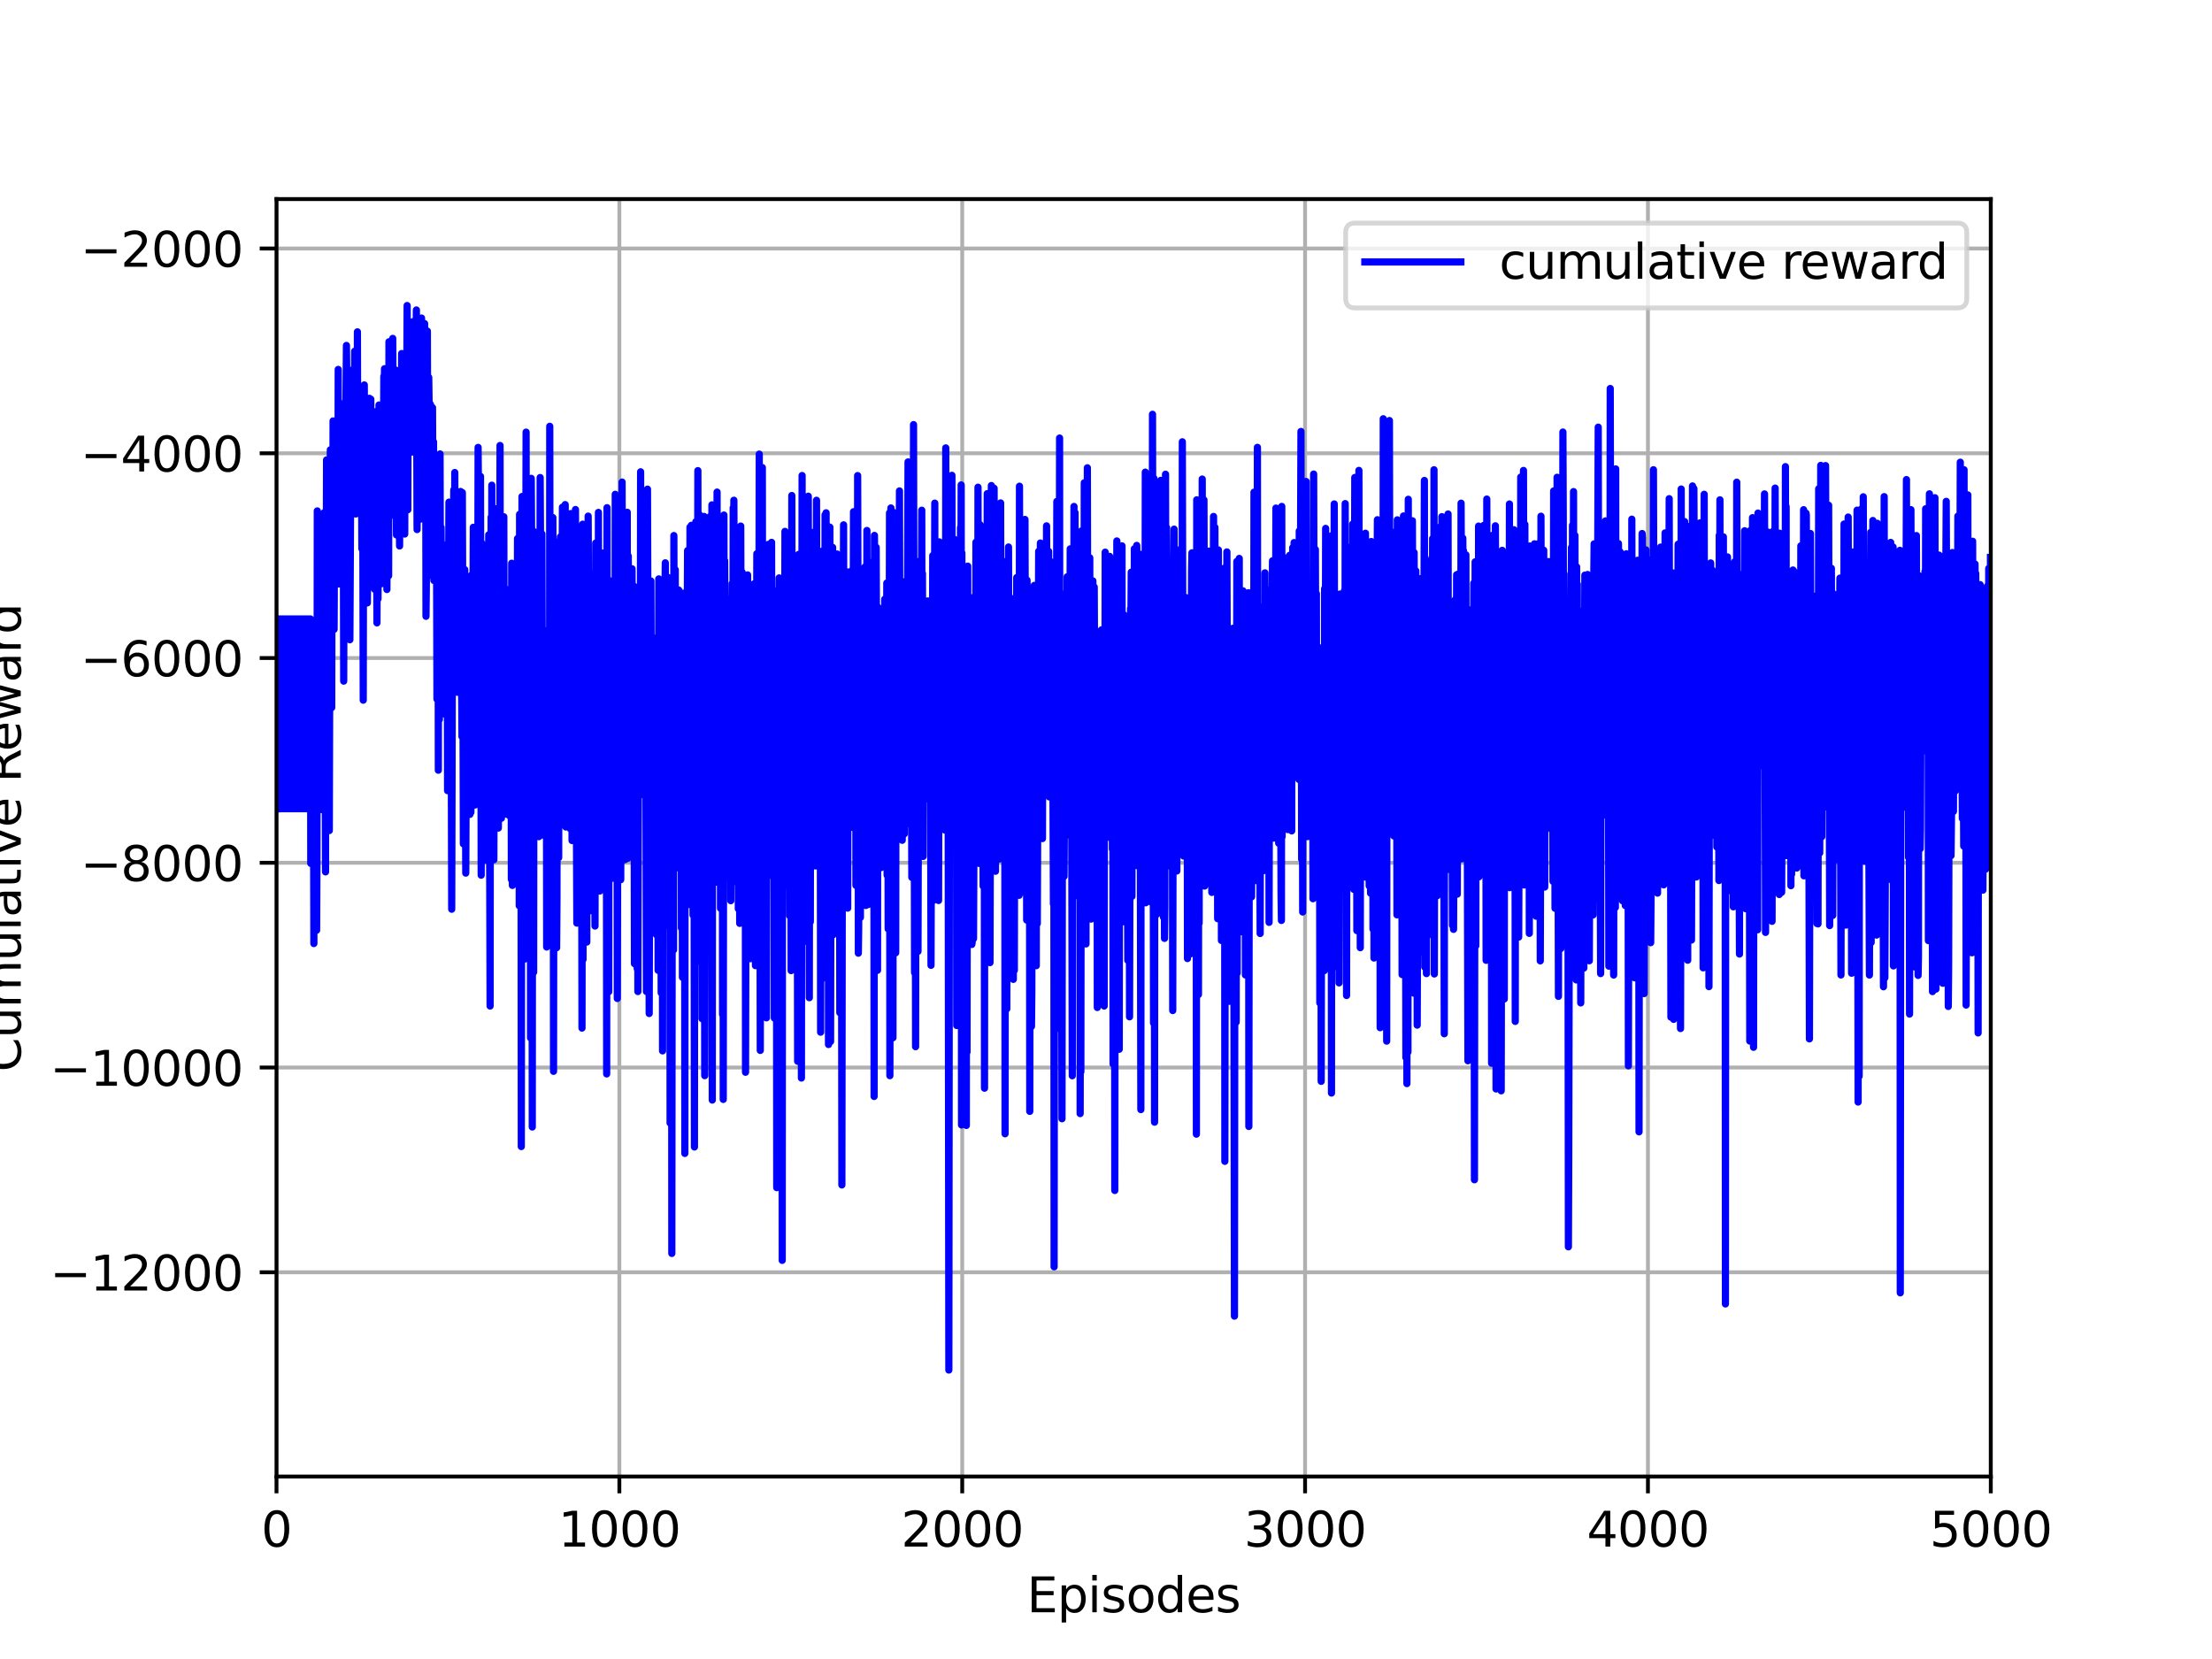 <?xml version="1.0" encoding="utf-8" standalone="no"?>
<!DOCTYPE svg PUBLIC "-//W3C//DTD SVG 1.1//EN"
  "http://www.w3.org/Graphics/SVG/1.1/DTD/svg11.dtd">
<svg height="345.6pt" version="1.1" viewBox="0 0 460.8 345.6" width="460.8pt" xmlns="http://www.w3.org/2000/svg" xmlns:xlink="http://www.w3.org/1999/xlink">
 <defs>
  <style type="text/css">*{stroke-linecap:butt;stroke-linejoin:round;}</style>
 </defs>
 <g id="figure_1">
  <g id="patch_1">
   <path d="M 0 345.6 
L 460.8 345.6 
L 460.8 0 
L 0 0 
z
" style="fill:#ffffff;"/>
  </g>
  <g id="axes_1">
   <g id="patch_2">
    <path d="M 57.6 307.584 
L 414.72 307.584 
L 414.72 41.472 
L 57.6 41.472 
z
" style="fill:#ffffff;"/>
   </g>
   <g id="matplotlib.axis_1">
    <g id="xtick_1">
     <g id="line2d_1">
      <path clip-path="url(#pae2c52f26a)" d="M 57.6 307.584 
L 57.6 41.472 
" style="fill:none;stroke:#b0b0b0;stroke-linecap:square;stroke-width:0.8;"/>
     </g>
     <g id="line2d_2">
      <defs>
       <path d="M 0 0 
L 0 3.5 
" id="m75328c15ac" style="stroke:#000000;stroke-width:0.8;"/>
      </defs>
      <g>
       <use style="stroke:#000000;stroke-width:0.8;" x="57.6" xlink:href="#m75328c15ac" y="307.584"/>
      </g>
     </g>
     <g id="text_1">
      <!-- 0 -->
      <g transform="translate(54.419 322.182)scale(0.1 -0.1)">
       <defs>
        <path d="M 2034 4250 
Q 1547 4250 1301 3770 
Q 1056 3291 1056 2328 
Q 1056 1369 1301 889 
Q 1547 409 2034 409 
Q 2525 409 2770 889 
Q 3016 1369 3016 2328 
Q 3016 3291 2770 3770 
Q 2525 4250 2034 4250 
z
M 2034 4750 
Q 2819 4750 3233 4129 
Q 3647 3509 3647 2328 
Q 3647 1150 3233 529 
Q 2819 -91 2034 -91 
Q 1250 -91 836 529 
Q 422 1150 422 2328 
Q 422 3509 836 4129 
Q 1250 4750 2034 4750 
z
" id="DejaVuSans-30" transform="scale(0.016)"/>
       </defs>
       <use xlink:href="#DejaVuSans-30"/>
      </g>
     </g>
    </g>
    <g id="xtick_2">
     <g id="line2d_3">
      <path clip-path="url(#pae2c52f26a)" d="M 129.024 307.584 
L 129.024 41.472 
" style="fill:none;stroke:#b0b0b0;stroke-linecap:square;stroke-width:0.8;"/>
     </g>
     <g id="line2d_4">
      <g>
       <use style="stroke:#000000;stroke-width:0.8;" x="129.024" xlink:href="#m75328c15ac" y="307.584"/>
      </g>
     </g>
     <g id="text_2">
      <!-- 1000 -->
      <g transform="translate(116.299 322.182)scale(0.1 -0.1)">
       <defs>
        <path d="M 794 531 
L 1825 531 
L 1825 4091 
L 703 3866 
L 703 4441 
L 1819 4666 
L 2450 4666 
L 2450 531 
L 3481 531 
L 3481 0 
L 794 0 
L 794 531 
z
" id="DejaVuSans-31" transform="scale(0.016)"/>
       </defs>
       <use xlink:href="#DejaVuSans-31"/>
       <use x="63.623" xlink:href="#DejaVuSans-30"/>
       <use x="127.246" xlink:href="#DejaVuSans-30"/>
       <use x="190.869" xlink:href="#DejaVuSans-30"/>
      </g>
     </g>
    </g>
    <g id="xtick_3">
     <g id="line2d_5">
      <path clip-path="url(#pae2c52f26a)" d="M 200.448 307.584 
L 200.448 41.472 
" style="fill:none;stroke:#b0b0b0;stroke-linecap:square;stroke-width:0.8;"/>
     </g>
     <g id="line2d_6">
      <g>
       <use style="stroke:#000000;stroke-width:0.8;" x="200.448" xlink:href="#m75328c15ac" y="307.584"/>
      </g>
     </g>
     <g id="text_3">
      <!-- 2000 -->
      <g transform="translate(187.723 322.182)scale(0.1 -0.1)">
       <defs>
        <path d="M 1228 531 
L 3431 531 
L 3431 0 
L 469 0 
L 469 531 
Q 828 903 1448 1529 
Q 2069 2156 2228 2338 
Q 2531 2678 2651 2914 
Q 2772 3150 2772 3378 
Q 2772 3750 2511 3984 
Q 2250 4219 1831 4219 
Q 1534 4219 1204 4116 
Q 875 4013 500 3803 
L 500 4441 
Q 881 4594 1212 4672 
Q 1544 4750 1819 4750 
Q 2544 4750 2975 4387 
Q 3406 4025 3406 3419 
Q 3406 3131 3298 2873 
Q 3191 2616 2906 2266 
Q 2828 2175 2409 1742 
Q 1991 1309 1228 531 
z
" id="DejaVuSans-32" transform="scale(0.016)"/>
       </defs>
       <use xlink:href="#DejaVuSans-32"/>
       <use x="63.623" xlink:href="#DejaVuSans-30"/>
       <use x="127.246" xlink:href="#DejaVuSans-30"/>
       <use x="190.869" xlink:href="#DejaVuSans-30"/>
      </g>
     </g>
    </g>
    <g id="xtick_4">
     <g id="line2d_7">
      <path clip-path="url(#pae2c52f26a)" d="M 271.872 307.584 
L 271.872 41.472 
" style="fill:none;stroke:#b0b0b0;stroke-linecap:square;stroke-width:0.8;"/>
     </g>
     <g id="line2d_8">
      <g>
       <use style="stroke:#000000;stroke-width:0.8;" x="271.872" xlink:href="#m75328c15ac" y="307.584"/>
      </g>
     </g>
     <g id="text_4">
      <!-- 3000 -->
      <g transform="translate(259.147 322.182)scale(0.1 -0.1)">
       <defs>
        <path d="M 2597 2516 
Q 3050 2419 3304 2112 
Q 3559 1806 3559 1356 
Q 3559 666 3084 287 
Q 2609 -91 1734 -91 
Q 1441 -91 1130 -33 
Q 819 25 488 141 
L 488 750 
Q 750 597 1062 519 
Q 1375 441 1716 441 
Q 2309 441 2620 675 
Q 2931 909 2931 1356 
Q 2931 1769 2642 2001 
Q 2353 2234 1838 2234 
L 1294 2234 
L 1294 2753 
L 1863 2753 
Q 2328 2753 2575 2939 
Q 2822 3125 2822 3475 
Q 2822 3834 2567 4026 
Q 2313 4219 1838 4219 
Q 1578 4219 1281 4162 
Q 984 4106 628 3988 
L 628 4550 
Q 988 4650 1302 4700 
Q 1616 4750 1894 4750 
Q 2613 4750 3031 4423 
Q 3450 4097 3450 3541 
Q 3450 3153 3228 2886 
Q 3006 2619 2597 2516 
z
" id="DejaVuSans-33" transform="scale(0.016)"/>
       </defs>
       <use xlink:href="#DejaVuSans-33"/>
       <use x="63.623" xlink:href="#DejaVuSans-30"/>
       <use x="127.246" xlink:href="#DejaVuSans-30"/>
       <use x="190.869" xlink:href="#DejaVuSans-30"/>
      </g>
     </g>
    </g>
    <g id="xtick_5">
     <g id="line2d_9">
      <path clip-path="url(#pae2c52f26a)" d="M 343.296 307.584 
L 343.296 41.472 
" style="fill:none;stroke:#b0b0b0;stroke-linecap:square;stroke-width:0.8;"/>
     </g>
     <g id="line2d_10">
      <g>
       <use style="stroke:#000000;stroke-width:0.8;" x="343.296" xlink:href="#m75328c15ac" y="307.584"/>
      </g>
     </g>
     <g id="text_5">
      <!-- 4000 -->
      <g transform="translate(330.571 322.182)scale(0.1 -0.1)">
       <defs>
        <path d="M 2419 4116 
L 825 1625 
L 2419 1625 
L 2419 4116 
z
M 2253 4666 
L 3047 4666 
L 3047 1625 
L 3713 1625 
L 3713 1100 
L 3047 1100 
L 3047 0 
L 2419 0 
L 2419 1100 
L 313 1100 
L 313 1709 
L 2253 4666 
z
" id="DejaVuSans-34" transform="scale(0.016)"/>
       </defs>
       <use xlink:href="#DejaVuSans-34"/>
       <use x="63.623" xlink:href="#DejaVuSans-30"/>
       <use x="127.246" xlink:href="#DejaVuSans-30"/>
       <use x="190.869" xlink:href="#DejaVuSans-30"/>
      </g>
     </g>
    </g>
    <g id="xtick_6">
     <g id="line2d_11">
      <path clip-path="url(#pae2c52f26a)" d="M 414.72 307.584 
L 414.72 41.472 
" style="fill:none;stroke:#b0b0b0;stroke-linecap:square;stroke-width:0.8;"/>
     </g>
     <g id="line2d_12">
      <g>
       <use style="stroke:#000000;stroke-width:0.8;" x="414.72" xlink:href="#m75328c15ac" y="307.584"/>
      </g>
     </g>
     <g id="text_6">
      <!-- 5000 -->
      <g transform="translate(401.995 322.182)scale(0.1 -0.1)">
       <defs>
        <path d="M 691 4666 
L 3169 4666 
L 3169 4134 
L 1269 4134 
L 1269 2991 
Q 1406 3038 1543 3061 
Q 1681 3084 1819 3084 
Q 2600 3084 3056 2656 
Q 3513 2228 3513 1497 
Q 3513 744 3044 326 
Q 2575 -91 1722 -91 
Q 1428 -91 1123 -41 
Q 819 9 494 109 
L 494 744 
Q 775 591 1075 516 
Q 1375 441 1709 441 
Q 2250 441 2565 725 
Q 2881 1009 2881 1497 
Q 2881 1984 2565 2268 
Q 2250 2553 1709 2553 
Q 1456 2553 1204 2497 
Q 953 2441 691 2322 
L 691 4666 
z
" id="DejaVuSans-35" transform="scale(0.016)"/>
       </defs>
       <use xlink:href="#DejaVuSans-35"/>
       <use x="63.623" xlink:href="#DejaVuSans-30"/>
       <use x="127.246" xlink:href="#DejaVuSans-30"/>
       <use x="190.869" xlink:href="#DejaVuSans-30"/>
      </g>
     </g>
    </g>
    <g id="text_7">
     <!-- Episodes -->
     <g transform="translate(213.918 335.861)scale(0.1 -0.1)">
      <defs>
       <path d="M 628 4666 
L 3578 4666 
L 3578 4134 
L 1259 4134 
L 1259 2753 
L 3481 2753 
L 3481 2222 
L 1259 2222 
L 1259 531 
L 3634 531 
L 3634 0 
L 628 0 
L 628 4666 
z
" id="DejaVuSans-45" transform="scale(0.016)"/>
       <path d="M 1159 525 
L 1159 -1331 
L 581 -1331 
L 581 3500 
L 1159 3500 
L 1159 2969 
Q 1341 3281 1617 3432 
Q 1894 3584 2278 3584 
Q 2916 3584 3314 3078 
Q 3713 2572 3713 1747 
Q 3713 922 3314 415 
Q 2916 -91 2278 -91 
Q 1894 -91 1617 61 
Q 1341 213 1159 525 
z
M 3116 1747 
Q 3116 2381 2855 2742 
Q 2594 3103 2138 3103 
Q 1681 3103 1420 2742 
Q 1159 2381 1159 1747 
Q 1159 1113 1420 752 
Q 1681 391 2138 391 
Q 2594 391 2855 752 
Q 3116 1113 3116 1747 
z
" id="DejaVuSans-70" transform="scale(0.016)"/>
       <path d="M 603 3500 
L 1178 3500 
L 1178 0 
L 603 0 
L 603 3500 
z
M 603 4863 
L 1178 4863 
L 1178 4134 
L 603 4134 
L 603 4863 
z
" id="DejaVuSans-69" transform="scale(0.016)"/>
       <path d="M 2834 3397 
L 2834 2853 
Q 2591 2978 2328 3040 
Q 2066 3103 1784 3103 
Q 1356 3103 1142 2972 
Q 928 2841 928 2578 
Q 928 2378 1081 2264 
Q 1234 2150 1697 2047 
L 1894 2003 
Q 2506 1872 2764 1633 
Q 3022 1394 3022 966 
Q 3022 478 2636 193 
Q 2250 -91 1575 -91 
Q 1294 -91 989 -36 
Q 684 19 347 128 
L 347 722 
Q 666 556 975 473 
Q 1284 391 1588 391 
Q 1994 391 2212 530 
Q 2431 669 2431 922 
Q 2431 1156 2273 1281 
Q 2116 1406 1581 1522 
L 1381 1569 
Q 847 1681 609 1914 
Q 372 2147 372 2553 
Q 372 3047 722 3315 
Q 1072 3584 1716 3584 
Q 2034 3584 2315 3537 
Q 2597 3491 2834 3397 
z
" id="DejaVuSans-73" transform="scale(0.016)"/>
       <path d="M 1959 3097 
Q 1497 3097 1228 2736 
Q 959 2375 959 1747 
Q 959 1119 1226 758 
Q 1494 397 1959 397 
Q 2419 397 2687 759 
Q 2956 1122 2956 1747 
Q 2956 2369 2687 2733 
Q 2419 3097 1959 3097 
z
M 1959 3584 
Q 2709 3584 3137 3096 
Q 3566 2609 3566 1747 
Q 3566 888 3137 398 
Q 2709 -91 1959 -91 
Q 1206 -91 779 398 
Q 353 888 353 1747 
Q 353 2609 779 3096 
Q 1206 3584 1959 3584 
z
" id="DejaVuSans-6f" transform="scale(0.016)"/>
       <path d="M 2906 2969 
L 2906 4863 
L 3481 4863 
L 3481 0 
L 2906 0 
L 2906 525 
Q 2725 213 2448 61 
Q 2172 -91 1784 -91 
Q 1150 -91 751 415 
Q 353 922 353 1747 
Q 353 2572 751 3078 
Q 1150 3584 1784 3584 
Q 2172 3584 2448 3432 
Q 2725 3281 2906 2969 
z
M 947 1747 
Q 947 1113 1208 752 
Q 1469 391 1925 391 
Q 2381 391 2643 752 
Q 2906 1113 2906 1747 
Q 2906 2381 2643 2742 
Q 2381 3103 1925 3103 
Q 1469 3103 1208 2742 
Q 947 2381 947 1747 
z
" id="DejaVuSans-64" transform="scale(0.016)"/>
       <path d="M 3597 1894 
L 3597 1613 
L 953 1613 
Q 991 1019 1311 708 
Q 1631 397 2203 397 
Q 2534 397 2845 478 
Q 3156 559 3463 722 
L 3463 178 
Q 3153 47 2828 -22 
Q 2503 -91 2169 -91 
Q 1331 -91 842 396 
Q 353 884 353 1716 
Q 353 2575 817 3079 
Q 1281 3584 2069 3584 
Q 2775 3584 3186 3129 
Q 3597 2675 3597 1894 
z
M 3022 2063 
Q 3016 2534 2758 2815 
Q 2500 3097 2075 3097 
Q 1594 3097 1305 2825 
Q 1016 2553 972 2059 
L 3022 2063 
z
" id="DejaVuSans-65" transform="scale(0.016)"/>
      </defs>
      <use xlink:href="#DejaVuSans-45"/>
      <use x="63.184" xlink:href="#DejaVuSans-70"/>
      <use x="126.66" xlink:href="#DejaVuSans-69"/>
      <use x="154.443" xlink:href="#DejaVuSans-73"/>
      <use x="206.543" xlink:href="#DejaVuSans-6f"/>
      <use x="267.725" xlink:href="#DejaVuSans-64"/>
      <use x="331.201" xlink:href="#DejaVuSans-65"/>
      <use x="392.725" xlink:href="#DejaVuSans-73"/>
     </g>
    </g>
   </g>
   <g id="matplotlib.axis_2">
    <g id="ytick_1">
     <g id="line2d_13">
      <path clip-path="url(#pae2c52f26a)" d="M 57.6 265.04 
L 414.72 265.04 
" style="fill:none;stroke:#b0b0b0;stroke-linecap:square;stroke-width:0.8;"/>
     </g>
     <g id="line2d_14">
      <defs>
       <path d="M 0 0 
L -3.5 0 
" id="m3527989e49" style="stroke:#000000;stroke-width:0.8;"/>
      </defs>
      <g>
       <use style="stroke:#000000;stroke-width:0.8;" x="57.6" xlink:href="#m3527989e49" y="265.04"/>
      </g>
     </g>
     <g id="text_8">
      <!-- −12000 -->
      <g transform="translate(10.408 268.84)scale(0.1 -0.1)">
       <defs>
        <path d="M 678 2272 
L 4684 2272 
L 4684 1741 
L 678 1741 
L 678 2272 
z
" id="DejaVuSans-2212" transform="scale(0.016)"/>
       </defs>
       <use xlink:href="#DejaVuSans-2212"/>
       <use x="83.789" xlink:href="#DejaVuSans-31"/>
       <use x="147.412" xlink:href="#DejaVuSans-32"/>
       <use x="211.035" xlink:href="#DejaVuSans-30"/>
       <use x="274.658" xlink:href="#DejaVuSans-30"/>
       <use x="338.281" xlink:href="#DejaVuSans-30"/>
      </g>
     </g>
    </g>
    <g id="ytick_2">
     <g id="line2d_15">
      <path clip-path="url(#pae2c52f26a)" d="M 57.6 222.386 
L 414.72 222.386 
" style="fill:none;stroke:#b0b0b0;stroke-linecap:square;stroke-width:0.8;"/>
     </g>
     <g id="line2d_16">
      <g>
       <use style="stroke:#000000;stroke-width:0.8;" x="57.6" xlink:href="#m3527989e49" y="222.386"/>
      </g>
     </g>
     <g id="text_9">
      <!-- −10000 -->
      <g transform="translate(10.408 226.185)scale(0.1 -0.1)">
       <use xlink:href="#DejaVuSans-2212"/>
       <use x="83.789" xlink:href="#DejaVuSans-31"/>
       <use x="147.412" xlink:href="#DejaVuSans-30"/>
       <use x="211.035" xlink:href="#DejaVuSans-30"/>
       <use x="274.658" xlink:href="#DejaVuSans-30"/>
       <use x="338.281" xlink:href="#DejaVuSans-30"/>
      </g>
     </g>
    </g>
    <g id="ytick_3">
     <g id="line2d_17">
      <path clip-path="url(#pae2c52f26a)" d="M 57.6 179.732 
L 414.72 179.732 
" style="fill:none;stroke:#b0b0b0;stroke-linecap:square;stroke-width:0.8;"/>
     </g>
     <g id="line2d_18">
      <g>
       <use style="stroke:#000000;stroke-width:0.8;" x="57.6" xlink:href="#m3527989e49" y="179.732"/>
      </g>
     </g>
     <g id="text_10">
      <!-- −8000 -->
      <g transform="translate(16.77 183.531)scale(0.1 -0.1)">
       <defs>
        <path d="M 2034 2216 
Q 1584 2216 1326 1975 
Q 1069 1734 1069 1313 
Q 1069 891 1326 650 
Q 1584 409 2034 409 
Q 2484 409 2743 651 
Q 3003 894 3003 1313 
Q 3003 1734 2745 1975 
Q 2488 2216 2034 2216 
z
M 1403 2484 
Q 997 2584 770 2862 
Q 544 3141 544 3541 
Q 544 4100 942 4425 
Q 1341 4750 2034 4750 
Q 2731 4750 3128 4425 
Q 3525 4100 3525 3541 
Q 3525 3141 3298 2862 
Q 3072 2584 2669 2484 
Q 3125 2378 3379 2068 
Q 3634 1759 3634 1313 
Q 3634 634 3220 271 
Q 2806 -91 2034 -91 
Q 1263 -91 848 271 
Q 434 634 434 1313 
Q 434 1759 690 2068 
Q 947 2378 1403 2484 
z
M 1172 3481 
Q 1172 3119 1398 2916 
Q 1625 2713 2034 2713 
Q 2441 2713 2670 2916 
Q 2900 3119 2900 3481 
Q 2900 3844 2670 4047 
Q 2441 4250 2034 4250 
Q 1625 4250 1398 4047 
Q 1172 3844 1172 3481 
z
" id="DejaVuSans-38" transform="scale(0.016)"/>
       </defs>
       <use xlink:href="#DejaVuSans-2212"/>
       <use x="83.789" xlink:href="#DejaVuSans-38"/>
       <use x="147.412" xlink:href="#DejaVuSans-30"/>
       <use x="211.035" xlink:href="#DejaVuSans-30"/>
       <use x="274.658" xlink:href="#DejaVuSans-30"/>
      </g>
     </g>
    </g>
    <g id="ytick_4">
     <g id="line2d_19">
      <path clip-path="url(#pae2c52f26a)" d="M 57.6 137.078 
L 414.72 137.078 
" style="fill:none;stroke:#b0b0b0;stroke-linecap:square;stroke-width:0.8;"/>
     </g>
     <g id="line2d_20">
      <g>
       <use style="stroke:#000000;stroke-width:0.8;" x="57.6" xlink:href="#m3527989e49" y="137.078"/>
      </g>
     </g>
     <g id="text_11">
      <!-- −6000 -->
      <g transform="translate(16.77 140.877)scale(0.1 -0.1)">
       <defs>
        <path d="M 2113 2584 
Q 1688 2584 1439 2293 
Q 1191 2003 1191 1497 
Q 1191 994 1439 701 
Q 1688 409 2113 409 
Q 2538 409 2786 701 
Q 3034 994 3034 1497 
Q 3034 2003 2786 2293 
Q 2538 2584 2113 2584 
z
M 3366 4563 
L 3366 3988 
Q 3128 4100 2886 4159 
Q 2644 4219 2406 4219 
Q 1781 4219 1451 3797 
Q 1122 3375 1075 2522 
Q 1259 2794 1537 2939 
Q 1816 3084 2150 3084 
Q 2853 3084 3261 2657 
Q 3669 2231 3669 1497 
Q 3669 778 3244 343 
Q 2819 -91 2113 -91 
Q 1303 -91 875 529 
Q 447 1150 447 2328 
Q 447 3434 972 4092 
Q 1497 4750 2381 4750 
Q 2619 4750 2861 4703 
Q 3103 4656 3366 4563 
z
" id="DejaVuSans-36" transform="scale(0.016)"/>
       </defs>
       <use xlink:href="#DejaVuSans-2212"/>
       <use x="83.789" xlink:href="#DejaVuSans-36"/>
       <use x="147.412" xlink:href="#DejaVuSans-30"/>
       <use x="211.035" xlink:href="#DejaVuSans-30"/>
       <use x="274.658" xlink:href="#DejaVuSans-30"/>
      </g>
     </g>
    </g>
    <g id="ytick_5">
     <g id="line2d_21">
      <path clip-path="url(#pae2c52f26a)" d="M 57.6 94.424 
L 414.72 94.424 
" style="fill:none;stroke:#b0b0b0;stroke-linecap:square;stroke-width:0.8;"/>
     </g>
     <g id="line2d_22">
      <g>
       <use style="stroke:#000000;stroke-width:0.8;" x="57.6" xlink:href="#m3527989e49" y="94.424"/>
      </g>
     </g>
     <g id="text_12">
      <!-- −4000 -->
      <g transform="translate(16.77 98.223)scale(0.1 -0.1)">
       <use xlink:href="#DejaVuSans-2212"/>
       <use x="83.789" xlink:href="#DejaVuSans-34"/>
       <use x="147.412" xlink:href="#DejaVuSans-30"/>
       <use x="211.035" xlink:href="#DejaVuSans-30"/>
       <use x="274.658" xlink:href="#DejaVuSans-30"/>
      </g>
     </g>
    </g>
    <g id="ytick_6">
     <g id="line2d_23">
      <path clip-path="url(#pae2c52f26a)" d="M 57.6 51.77 
L 414.72 51.77 
" style="fill:none;stroke:#b0b0b0;stroke-linecap:square;stroke-width:0.8;"/>
     </g>
     <g id="line2d_24">
      <g>
       <use style="stroke:#000000;stroke-width:0.8;" x="57.6" xlink:href="#m3527989e49" y="51.77"/>
      </g>
     </g>
     <g id="text_13">
      <!-- −2000 -->
      <g transform="translate(16.77 55.569)scale(0.1 -0.1)">
       <use xlink:href="#DejaVuSans-2212"/>
       <use x="83.789" xlink:href="#DejaVuSans-32"/>
       <use x="147.412" xlink:href="#DejaVuSans-30"/>
       <use x="211.035" xlink:href="#DejaVuSans-30"/>
       <use x="274.658" xlink:href="#DejaVuSans-30"/>
      </g>
     </g>
    </g>
    <g id="text_14">
     <!-- Cumulative Reward -->
     <g transform="translate(4.328 223.276)rotate(-90)scale(0.1 -0.1)">
      <defs>
       <path d="M 4122 4306 
L 4122 3641 
Q 3803 3938 3442 4084 
Q 3081 4231 2675 4231 
Q 1875 4231 1450 3742 
Q 1025 3253 1025 2328 
Q 1025 1406 1450 917 
Q 1875 428 2675 428 
Q 3081 428 3442 575 
Q 3803 722 4122 1019 
L 4122 359 
Q 3791 134 3420 21 
Q 3050 -91 2638 -91 
Q 1578 -91 968 557 
Q 359 1206 359 2328 
Q 359 3453 968 4101 
Q 1578 4750 2638 4750 
Q 3056 4750 3426 4639 
Q 3797 4528 4122 4306 
z
" id="DejaVuSans-43" transform="scale(0.016)"/>
       <path d="M 544 1381 
L 544 3500 
L 1119 3500 
L 1119 1403 
Q 1119 906 1312 657 
Q 1506 409 1894 409 
Q 2359 409 2629 706 
Q 2900 1003 2900 1516 
L 2900 3500 
L 3475 3500 
L 3475 0 
L 2900 0 
L 2900 538 
Q 2691 219 2414 64 
Q 2138 -91 1772 -91 
Q 1169 -91 856 284 
Q 544 659 544 1381 
z
M 1991 3584 
L 1991 3584 
z
" id="DejaVuSans-75" transform="scale(0.016)"/>
       <path d="M 3328 2828 
Q 3544 3216 3844 3400 
Q 4144 3584 4550 3584 
Q 5097 3584 5394 3201 
Q 5691 2819 5691 2113 
L 5691 0 
L 5113 0 
L 5113 2094 
Q 5113 2597 4934 2840 
Q 4756 3084 4391 3084 
Q 3944 3084 3684 2787 
Q 3425 2491 3425 1978 
L 3425 0 
L 2847 0 
L 2847 2094 
Q 2847 2600 2669 2842 
Q 2491 3084 2119 3084 
Q 1678 3084 1418 2786 
Q 1159 2488 1159 1978 
L 1159 0 
L 581 0 
L 581 3500 
L 1159 3500 
L 1159 2956 
Q 1356 3278 1631 3431 
Q 1906 3584 2284 3584 
Q 2666 3584 2933 3390 
Q 3200 3197 3328 2828 
z
" id="DejaVuSans-6d" transform="scale(0.016)"/>
       <path d="M 603 4863 
L 1178 4863 
L 1178 0 
L 603 0 
L 603 4863 
z
" id="DejaVuSans-6c" transform="scale(0.016)"/>
       <path d="M 2194 1759 
Q 1497 1759 1228 1600 
Q 959 1441 959 1056 
Q 959 750 1161 570 
Q 1363 391 1709 391 
Q 2188 391 2477 730 
Q 2766 1069 2766 1631 
L 2766 1759 
L 2194 1759 
z
M 3341 1997 
L 3341 0 
L 2766 0 
L 2766 531 
Q 2569 213 2275 61 
Q 1981 -91 1556 -91 
Q 1019 -91 701 211 
Q 384 513 384 1019 
Q 384 1609 779 1909 
Q 1175 2209 1959 2209 
L 2766 2209 
L 2766 2266 
Q 2766 2663 2505 2880 
Q 2244 3097 1772 3097 
Q 1472 3097 1187 3025 
Q 903 2953 641 2809 
L 641 3341 
Q 956 3463 1253 3523 
Q 1550 3584 1831 3584 
Q 2591 3584 2966 3190 
Q 3341 2797 3341 1997 
z
" id="DejaVuSans-61" transform="scale(0.016)"/>
       <path d="M 1172 4494 
L 1172 3500 
L 2356 3500 
L 2356 3053 
L 1172 3053 
L 1172 1153 
Q 1172 725 1289 603 
Q 1406 481 1766 481 
L 2356 481 
L 2356 0 
L 1766 0 
Q 1100 0 847 248 
Q 594 497 594 1153 
L 594 3053 
L 172 3053 
L 172 3500 
L 594 3500 
L 594 4494 
L 1172 4494 
z
" id="DejaVuSans-74" transform="scale(0.016)"/>
       <path d="M 191 3500 
L 800 3500 
L 1894 563 
L 2988 3500 
L 3597 3500 
L 2284 0 
L 1503 0 
L 191 3500 
z
" id="DejaVuSans-76" transform="scale(0.016)"/>
       <path id="DejaVuSans-20" transform="scale(0.016)"/>
       <path d="M 2841 2188 
Q 3044 2119 3236 1894 
Q 3428 1669 3622 1275 
L 4263 0 
L 3584 0 
L 2988 1197 
Q 2756 1666 2539 1819 
Q 2322 1972 1947 1972 
L 1259 1972 
L 1259 0 
L 628 0 
L 628 4666 
L 2053 4666 
Q 2853 4666 3247 4331 
Q 3641 3997 3641 3322 
Q 3641 2881 3436 2590 
Q 3231 2300 2841 2188 
z
M 1259 4147 
L 1259 2491 
L 2053 2491 
Q 2509 2491 2742 2702 
Q 2975 2913 2975 3322 
Q 2975 3731 2742 3939 
Q 2509 4147 2053 4147 
L 1259 4147 
z
" id="DejaVuSans-52" transform="scale(0.016)"/>
       <path d="M 269 3500 
L 844 3500 
L 1563 769 
L 2278 3500 
L 2956 3500 
L 3675 769 
L 4391 3500 
L 4966 3500 
L 4050 0 
L 3372 0 
L 2619 2869 
L 1863 0 
L 1184 0 
L 269 3500 
z
" id="DejaVuSans-77" transform="scale(0.016)"/>
       <path d="M 2631 2963 
Q 2534 3019 2420 3045 
Q 2306 3072 2169 3072 
Q 1681 3072 1420 2755 
Q 1159 2438 1159 1844 
L 1159 0 
L 581 0 
L 581 3500 
L 1159 3500 
L 1159 2956 
Q 1341 3275 1631 3429 
Q 1922 3584 2338 3584 
Q 2397 3584 2469 3576 
Q 2541 3569 2628 3553 
L 2631 2963 
z
" id="DejaVuSans-72" transform="scale(0.016)"/>
      </defs>
      <use xlink:href="#DejaVuSans-43"/>
      <use x="69.824" xlink:href="#DejaVuSans-75"/>
      <use x="133.203" xlink:href="#DejaVuSans-6d"/>
      <use x="230.615" xlink:href="#DejaVuSans-75"/>
      <use x="293.994" xlink:href="#DejaVuSans-6c"/>
      <use x="321.777" xlink:href="#DejaVuSans-61"/>
      <use x="383.057" xlink:href="#DejaVuSans-74"/>
      <use x="422.266" xlink:href="#DejaVuSans-69"/>
      <use x="450.049" xlink:href="#DejaVuSans-76"/>
      <use x="509.229" xlink:href="#DejaVuSans-65"/>
      <use x="570.752" xlink:href="#DejaVuSans-20"/>
      <use x="602.539" xlink:href="#DejaVuSans-52"/>
      <use x="667.521" xlink:href="#DejaVuSans-65"/>
      <use x="729.045" xlink:href="#DejaVuSans-77"/>
      <use x="810.832" xlink:href="#DejaVuSans-61"/>
      <use x="872.111" xlink:href="#DejaVuSans-72"/>
      <use x="911.475" xlink:href="#DejaVuSans-64"/>
     </g>
    </g>
   </g>
   <g id="line2d_25">
    <path clip-path="url(#pae2c52f26a)" d="M 57.6 168.476 
L 57.671 166.713 
L 57.814 128.936 
L 57.886 168.476 
L 57.957 166.713 
L 58.1 128.936 
L 58.171 168.476 
L 58.243 166.713 
L 58.386 128.936 
L 58.457 168.476 
L 58.529 166.713 
L 58.671 128.936 
L 58.743 168.476 
L 58.814 166.713 
L 58.957 128.936 
L 59.028 168.476 
L 59.1 166.713 
L 59.243 128.936 
L 59.314 168.476 
L 59.386 166.713 
L 59.528 128.936 
L 59.6 168.476 
L 59.671 166.713 
L 59.814 128.936 
L 59.886 168.476 
L 59.957 166.713 
L 60.1 128.936 
L 60.171 168.476 
L 60.243 166.713 
L 60.386 128.936 
L 60.457 168.476 
L 60.528 166.713 
L 60.671 128.936 
L 60.743 168.476 
L 60.814 166.713 
L 60.957 128.936 
L 61.028 168.476 
L 61.1 166.713 
L 61.243 128.936 
L 61.314 168.476 
L 61.385 166.713 
L 61.528 128.936 
L 61.6 168.476 
L 61.671 166.713 
L 61.814 128.936 
L 61.885 168.476 
L 61.957 166.713 
L 62.1 128.936 
L 62.171 168.476 
L 62.243 166.713 
L 62.385 128.936 
L 62.457 168.476 
L 62.528 166.713 
L 62.671 128.936 
L 62.743 168.476 
L 62.814 166.713 
L 62.957 128.936 
L 63.028 168.476 
L 63.1 166.713 
L 63.242 128.936 
L 63.314 168.476 
L 63.385 166.713 
L 63.528 128.936 
L 63.6 168.476 
L 63.671 166.713 
L 63.814 128.936 
L 63.885 168.476 
L 63.957 166.713 
L 64.1 128.936 
L 64.171 168.476 
L 64.242 166.713 
L 64.385 128.936 
L 64.457 168.476 
L 64.528 166.713 
L 64.671 128.936 
L 64.742 179.861 
L 64.814 158.595 
L 64.885 151.818 
L 64.957 168.985 
L 65.1 146.69 
L 65.171 169.91 
L 65.242 138.928 
L 65.385 196.558 
L 65.457 134.69 
L 65.528 140.371 
L 65.671 157.376 
L 65.742 139.745 
L 65.957 193.789 
L 66.028 179.02 
L 66.099 106.429 
L 66.171 146.884 
L 66.242 142.788 
L 66.314 143.714 
L 66.385 148.029 
L 66.457 121.677 
L 66.528 131.583 
L 66.599 134.732 
L 66.671 127.236 
L 66.814 156.249 
L 66.885 115.532 
L 67.099 168.67 
L 67.171 129.979 
L 67.242 142.87 
L 67.385 117.943 
L 67.457 132.52 
L 67.528 106.793 
L 67.599 112.427 
L 67.814 181.627 
L 67.885 111.407 
L 67.956 122.326 
L 68.028 95.809 
L 68.171 154.453 
L 68.242 96.275 
L 68.314 98.177 
L 68.599 173.025 
L 68.814 93.71 
L 69.099 147.411 
L 69.171 114.137 
L 69.242 117.887 
L 69.314 123.093 
L 69.385 87.687 
L 69.599 131.104 
L 69.742 96.646 
L 69.814 102.073 
L 69.956 90.506 
L 70.171 102.421 
L 70.242 102.325 
L 70.313 94.013 
L 70.385 110.424 
L 70.456 76.959 
L 70.528 121.649 
L 70.599 102.704 
L 70.671 114.187 
L 70.742 92.436 
L 70.813 97.332 
L 70.885 111.302 
L 70.956 108.463 
L 71.028 110.647 
L 71.099 85.178 
L 71.242 112.888 
L 71.313 105.759 
L 71.385 84.113 
L 71.528 109.182 
L 71.599 141.895 
L 71.742 92.892 
L 71.885 101.217 
L 72.028 89.613 
L 72.17 71.963 
L 72.456 99.003 
L 72.528 93.31 
L 72.599 93.9 
L 72.67 102.09 
L 72.742 91.471 
L 72.813 94.82 
L 72.885 133.274 
L 73.099 92.27 
L 73.242 104.835 
L 73.385 85.673 
L 73.456 92.599 
L 73.528 76.983 
L 73.599 101.141 
L 73.67 86.603 
L 73.742 89.127 
L 73.813 93.603 
L 73.885 73.164 
L 74.099 107.074 
L 74.242 78.507 
L 74.313 80.415 
L 74.385 97.315 
L 74.456 69.129 
L 74.527 96.968 
L 74.599 91.067 
L 74.742 96.346 
L 74.813 95.524 
L 74.885 98.998 
L 74.956 85.983 
L 75.027 90.232 
L 75.099 107.166 
L 75.17 106.724 
L 75.313 96.234 
L 75.385 114.297 
L 75.456 82.478 
L 75.527 87.754 
L 75.67 145.858 
L 75.742 98.661 
L 75.813 103.245 
L 75.885 80.189 
L 76.027 107.074 
L 76.242 83.387 
L 76.385 102.458 
L 76.456 86.984 
L 76.527 125.594 
L 76.599 114.618 
L 76.67 118.986 
L 76.742 82.995 
L 76.813 84.936 
L 76.956 82.973 
L 77.17 110.439 
L 77.242 83.16 
L 77.313 106.829 
L 77.384 91.29 
L 77.527 104.762 
L 77.599 88.89 
L 77.67 94.859 
L 77.742 94.034 
L 77.813 106.208 
L 77.884 103.687 
L 77.956 99.681 
L 78.027 122.741 
L 78.242 85.757 
L 78.313 106.725 
L 78.384 91.571 
L 78.527 129.759 
L 78.67 88.375 
L 78.742 124.75 
L 78.956 84.367 
L 79.027 104.283 
L 79.099 90.499 
L 79.17 112.596 
L 79.241 89.121 
L 79.313 115.903 
L 79.384 98.947 
L 79.456 121.608 
L 79.527 109.204 
L 79.599 87.123 
L 79.67 103.473 
L 79.741 101.24 
L 79.884 94.754 
L 79.956 78.398 
L 80.027 100.76 
L 80.099 76.812 
L 80.17 109.895 
L 80.241 93.32 
L 80.313 121.059 
L 80.384 114.367 
L 80.527 83.813 
L 80.599 122.807 
L 80.67 103.72 
L 80.741 112.624 
L 80.813 92.866 
L 80.884 101.116 
L 80.956 119.948 
L 81.027 71.196 
L 81.098 86.35 
L 81.17 94.817 
L 81.241 94.438 
L 81.313 95.876 
L 81.384 100.927 
L 81.456 79.747 
L 81.527 87.043 
L 81.598 84.221 
L 81.67 104.208 
L 81.813 70.495 
L 82.027 107.357 
L 82.241 91.721 
L 82.384 77.067 
L 82.598 111.437 
L 82.741 87.773 
L 82.813 87.206 
L 82.884 88.372 
L 82.956 105.708 
L 83.027 85.733 
L 83.098 94.797 
L 83.241 113.735 
L 83.384 85.81 
L 83.455 93.992 
L 83.527 84.876 
L 83.598 93.367 
L 83.67 73.647 
L 83.741 82.425 
L 83.813 85.884 
L 83.884 78.19 
L 84.098 108.127 
L 84.241 82.856 
L 84.313 111.251 
L 84.384 85.657 
L 84.455 93.248 
L 84.527 95.016 
L 84.598 82.703 
L 84.67 93.13 
L 84.813 63.648 
L 84.955 106.202 
L 85.027 74.653 
L 85.098 75.226 
L 85.17 83.645 
L 85.241 69.842 
L 85.313 70.314 
L 85.384 71.53 
L 85.455 76.054 
L 85.527 70.532 
L 85.598 75.815 
L 85.67 92.938 
L 85.741 81.659 
L 85.812 94.171 
L 85.884 75.135 
L 85.955 88.223 
L 86.027 67.007 
L 86.098 81.656 
L 86.17 68.189 
L 86.312 78.436 
L 86.384 77.814 
L 86.455 73.761 
L 86.527 84.583 
L 86.741 64.572 
L 86.884 110.32 
L 87.027 77.525 
L 87.241 99.683 
L 87.312 84.152 
L 87.384 98.273 
L 87.455 87.928 
L 87.527 90.858 
L 87.598 108.142 
L 87.67 90.17 
L 87.741 103.849 
L 87.812 66.257 
L 87.955 106.581 
L 88.098 69.078 
L 88.312 91.158 
L 88.455 67.404 
L 88.527 96.678 
L 88.598 68.644 
L 88.669 82.713 
L 88.741 128.389 
L 88.812 122.332 
L 89.027 68.971 
L 89.098 94.357 
L 89.169 81.537 
L 89.241 99.577 
L 89.312 78.624 
L 89.384 83.699 
L 89.598 112.571 
L 89.669 84.231 
L 89.812 119.834 
L 89.884 95.663 
L 89.955 108.007 
L 90.098 84.915 
L 90.169 100.537 
L 90.241 98.863 
L 90.312 92.041 
L 90.384 120.922 
L 90.455 107.652 
L 90.526 103.792 
L 90.598 118.143 
L 90.669 94.846 
L 90.741 111.22 
L 90.812 108.621 
L 90.955 119.455 
L 91.026 145.625 
L 91.098 97.205 
L 91.169 97.276 
L 91.241 99.393 
L 91.312 160.45 
L 91.384 100.325 
L 91.455 104.358 
L 91.526 149.904 
L 91.669 94.56 
L 91.812 143.216 
L 91.884 109.874 
L 92.026 136.41 
L 92.098 137.102 
L 92.169 113.342 
L 92.241 142.663 
L 92.312 134.505 
L 92.383 124.562 
L 92.455 129.685 
L 92.526 129.873 
L 92.669 120.12 
L 92.741 148.804 
L 92.812 122.901 
L 92.883 130.945 
L 92.955 120.025 
L 93.026 135.99 
L 93.098 119.321 
L 93.169 128.918 
L 93.241 164.709 
L 93.526 104.609 
L 93.741 158.761 
L 93.883 109.884 
L 94.098 189.407 
L 94.312 106.895 
L 94.455 136.111 
L 94.526 102.073 
L 94.669 141.341 
L 94.74 98.432 
L 94.883 142.809 
L 95.026 126.645 
L 95.098 131.351 
L 95.169 111.827 
L 95.24 144.203 
L 95.312 115.233 
L 95.383 120.717 
L 95.455 140.076 
L 95.526 121.637 
L 95.598 131.688 
L 95.669 125.208 
L 95.74 135.811 
L 95.812 128.765 
L 95.883 144.398 
L 95.955 102.378 
L 96.026 123.217 
L 96.24 153.451 
L 96.312 102.615 
L 96.383 122.629 
L 96.526 175.795 
L 96.598 134.434 
L 96.669 149.122 
L 96.74 144.526 
L 96.812 118.65 
L 97.026 181.883 
L 97.097 165.715 
L 97.312 122.674 
L 97.455 159.449 
L 97.597 128.046 
L 97.669 131.88 
L 97.74 138.048 
L 97.812 121.431 
L 97.883 169.657 
L 97.955 155.434 
L 98.026 148.556 
L 98.097 169.212 
L 98.24 119.797 
L 98.383 161.858 
L 98.597 109.84 
L 98.812 136.979 
L 98.883 116.409 
L 98.954 167.697 
L 99.097 123.484 
L 99.169 161.143 
L 99.24 146.631 
L 99.312 119.135 
L 99.383 130.085 
L 99.454 164.898 
L 99.597 93.197 
L 99.74 110.966 
L 99.812 122.676 
L 99.883 104.647 
L 100.026 163.818 
L 100.097 99.235 
L 100.24 182.323 
L 100.312 113.081 
L 100.383 168.657 
L 100.454 149.194 
L 100.526 158.799 
L 100.597 113.527 
L 100.669 149.027 
L 100.74 115.063 
L 100.812 131.151 
L 100.883 169.891 
L 100.954 148.485 
L 101.026 135.967 
L 101.097 179.18 
L 101.169 146.635 
L 101.24 155.277 
L 101.311 140.698 
L 101.383 154.86 
L 101.454 149.9 
L 101.526 141.622 
L 101.597 148.11 
L 101.669 142.538 
L 101.811 111.414 
L 102.097 209.576 
L 102.169 137.041 
L 102.24 163.068 
L 102.311 107.745 
L 102.383 152.588 
L 102.454 101.075 
L 102.597 154.531 
L 102.669 116.458 
L 102.883 179.104 
L 103.097 107.37 
L 103.24 144.139 
L 103.383 135.907 
L 103.454 105.967 
L 103.526 147.997 
L 103.597 140.045 
L 103.74 117.622 
L 103.811 172.504 
L 103.883 163.686 
L 103.954 147.34 
L 104.026 159.144 
L 104.168 92.803 
L 104.24 145.988 
L 104.311 117.098 
L 104.383 130.216 
L 104.454 170.46 
L 104.526 123.314 
L 104.597 165.549 
L 104.668 151.721 
L 104.74 125.884 
L 104.811 129.218 
L 104.883 135.724 
L 104.954 107.65 
L 105.026 142.702 
L 105.097 130.968 
L 105.168 141.805 
L 105.24 169.583 
L 105.311 146.327 
L 105.383 159.347 
L 105.526 122.803 
L 105.597 123.969 
L 105.668 143.991 
L 105.74 133.606 
L 105.811 141.148 
L 105.883 166.155 
L 105.954 153.502 
L 106.025 169.859 
L 106.097 136.952 
L 106.168 150.126 
L 106.24 164.984 
L 106.383 122.841 
L 106.454 131.116 
L 106.525 183.198 
L 106.597 117.332 
L 106.668 120.045 
L 106.74 184.449 
L 106.883 131.133 
L 106.954 155.088 
L 107.025 131.626 
L 107.097 183.29 
L 107.168 125.999 
L 107.24 129.379 
L 107.454 165.243 
L 107.525 161.167 
L 107.597 137.55 
L 107.668 158.045 
L 107.811 112.179 
L 107.882 179.33 
L 107.954 119.351 
L 108.025 166.112 
L 108.097 125.131 
L 108.168 188.682 
L 108.24 107.14 
L 108.311 126.971 
L 108.382 174.775 
L 108.454 164.177 
L 108.525 145.371 
L 108.597 238.85 
L 108.74 103.438 
L 108.811 170.109 
L 108.882 144.815 
L 108.954 144.348 
L 109.025 138.375 
L 109.097 181.134 
L 109.168 115.643 
L 109.24 123.157 
L 109.311 199.787 
L 109.382 181.57 
L 109.597 90.022 
L 109.668 157.575 
L 109.74 156.814 
L 109.811 132.425 
L 109.882 149.683 
L 110.025 132.589 
L 110.097 143.755 
L 110.168 173.463 
L 110.239 103.116 
L 110.311 135.928 
L 110.382 158.428 
L 110.454 119.198 
L 110.525 216.205 
L 110.668 99.653 
L 110.739 110.762 
L 110.811 140.872 
L 110.882 234.775 
L 110.954 133.081 
L 111.025 200.569 
L 111.097 110.636 
L 111.168 202.526 
L 111.239 125.937 
L 111.311 133.147 
L 111.454 123.668 
L 111.525 153.152 
L 111.597 142.395 
L 111.668 112.077 
L 111.739 163.738 
L 111.811 160.181 
L 111.882 146.57 
L 111.954 164.371 
L 112.025 115.956 
L 112.097 151.902 
L 112.168 120.945 
L 112.239 174.294 
L 112.311 149.688 
L 112.382 174.174 
L 112.525 99.478 
L 112.739 138.696 
L 112.882 111.219 
L 113.025 157.779 
L 113.096 139.593 
L 113.168 146.69 
L 113.239 133.278 
L 113.311 174.007 
L 113.382 161.97 
L 113.454 148.796 
L 113.525 162.471 
L 113.739 136.549 
L 113.811 137.717 
L 113.882 197.282 
L 113.954 181.411 
L 114.168 143.777 
L 114.239 156.673 
L 114.311 131.115 
L 114.382 147.444 
L 114.454 191.069 
L 114.525 88.806 
L 114.596 144.442 
L 114.668 170.577 
L 114.739 109.814 
L 114.882 160.551 
L 114.953 111.04 
L 115.025 125.726 
L 115.096 145.067 
L 115.168 107.815 
L 115.239 132.178 
L 115.311 223.176 
L 115.453 115.199 
L 115.668 190.565 
L 115.739 119.423 
L 115.811 167.876 
L 115.882 113.99 
L 115.953 197.438 
L 116.025 187.578 
L 116.096 112.933 
L 116.168 161.234 
L 116.239 141.618 
L 116.382 178.669 
L 116.453 133.359 
L 116.525 144.974 
L 116.596 168.547 
L 116.739 111.836 
L 116.81 121.595 
L 116.953 144.74 
L 117.168 105.658 
L 117.31 171.611 
L 117.382 118.846 
L 117.453 158.327 
L 117.525 152.732 
L 117.596 149.741 
L 117.739 105.118 
L 117.882 172.281 
L 117.953 118.257 
L 118.025 166.391 
L 118.168 115.924 
L 118.239 151.621 
L 118.31 150.151 
L 118.382 151.318 
L 118.525 125.221 
L 118.739 159.824 
L 118.81 172.652 
L 118.882 106.985 
L 118.953 159.219 
L 119.025 141.658 
L 119.096 138.656 
L 119.167 175.102 
L 119.239 136.887 
L 119.31 144.516 
L 119.382 145.709 
L 119.453 115.064 
L 119.525 122.736 
L 119.667 149.682 
L 119.739 116.804 
L 119.81 161.887 
L 119.882 106.145 
L 120.096 175.093 
L 120.167 192.298 
L 120.239 181.824 
L 120.382 149.739 
L 120.525 158.09 
L 120.596 123.187 
L 120.667 157.827 
L 120.739 148.362 
L 120.81 155.12 
L 120.882 138.66 
L 120.953 178.054 
L 121.025 130.689 
L 121.096 131.123 
L 121.239 214.169 
L 121.382 109.198 
L 121.453 199.87 
L 121.596 134.896 
L 121.667 135.462 
L 121.739 150.212 
L 121.81 121.369 
L 121.882 165.079 
L 121.953 122.368 
L 122.024 136.668 
L 122.096 166.704 
L 122.167 143.435 
L 122.239 196.258 
L 122.31 149.46 
L 122.382 149.862 
L 122.453 176.896 
L 122.524 107.513 
L 122.596 124.921 
L 122.667 157.596 
L 122.81 124.559 
L 122.882 164.233 
L 122.953 131.15 
L 123.024 175.153 
L 123.096 172.83 
L 123.167 149.175 
L 123.239 189.717 
L 123.453 137.307 
L 123.524 173.362 
L 123.596 119.635 
L 123.667 153.982 
L 123.739 138.332 
L 123.953 192.913 
L 124.096 113.136 
L 124.167 133.111 
L 124.239 116.693 
L 124.31 120.435 
L 124.453 123.563 
L 124.524 118.031 
L 124.596 154.54 
L 124.667 106.743 
L 124.739 161.066 
L 124.81 141.334 
L 124.881 137.873 
L 124.953 185.623 
L 125.096 134.423 
L 125.167 127.134 
L 125.239 160.677 
L 125.31 157.514 
L 125.453 125.781 
L 125.524 149.973 
L 125.667 115.206 
L 125.738 120.449 
L 125.81 146.564 
L 125.881 137.288 
L 125.953 129.214 
L 126.096 172.497 
L 126.167 164.857 
L 126.31 141.14 
L 126.381 223.716 
L 126.453 105.759 
L 126.524 149.047 
L 126.596 153.012 
L 126.667 129.09 
L 126.81 206.6 
L 126.881 138.775 
L 126.953 153.155 
L 127.024 120.978 
L 127.096 130.271 
L 127.167 181.368 
L 127.238 170.784 
L 127.31 173.454 
L 127.381 165.546 
L 127.453 142.116 
L 127.524 143.208 
L 127.596 182.946 
L 127.738 123.664 
L 127.881 167.717 
L 127.953 121.855 
L 128.095 182.6 
L 128.167 102.971 
L 128.238 156.628 
L 128.31 132.96 
L 128.381 134.421 
L 128.453 129.342 
L 128.524 144.358 
L 128.595 207.997 
L 128.667 177.33 
L 128.738 121.677 
L 128.81 143.908 
L 128.881 169.166 
L 128.953 124.349 
L 129.024 130.563 
L 129.095 164.33 
L 129.167 140.102 
L 129.31 183.257 
L 129.595 100.424 
L 129.667 147.282 
L 129.738 137.126 
L 129.81 134.785 
L 129.881 123.549 
L 129.953 153.028 
L 130.024 122.694 
L 130.167 179.088 
L 130.238 138.927 
L 130.31 151.604 
L 130.381 164.902 
L 130.452 156.05 
L 130.524 132.801 
L 130.595 151.236 
L 130.667 106.718 
L 130.738 178.831 
L 130.881 115.835 
L 130.952 136.22 
L 131.024 120.854 
L 131.167 160.878 
L 131.238 144.365 
L 131.381 172.737 
L 131.452 139.637 
L 131.524 175.607 
L 131.595 165.61 
L 131.667 118.487 
L 131.881 178.357 
L 131.952 165.659 
L 132.024 122.074 
L 132.167 200.757 
L 132.31 183.884 
L 132.452 131.273 
L 132.524 139.268 
L 132.595 196.221 
L 132.667 182.391 
L 132.738 201.767 
L 132.809 129.654 
L 132.881 206.554 
L 132.952 177.665 
L 133.095 123.439 
L 133.167 131.627 
L 133.238 163.853 
L 133.309 125.412 
L 133.381 153.222 
L 133.452 98.287 
L 133.595 164.255 
L 133.809 114.569 
L 134.024 165.552 
L 134.095 130.218 
L 134.167 154.31 
L 134.238 126.591 
L 134.309 142.521 
L 134.452 111.404 
L 134.666 206.554 
L 134.881 101.897 
L 135.238 211.131 
L 135.452 134.791 
L 135.524 171.175 
L 135.595 121.027 
L 135.666 145.129 
L 135.738 142.687 
L 135.809 162.584 
L 135.881 133.642 
L 135.952 155.593 
L 136.024 132.828 
L 136.095 194.122 
L 136.166 167.988 
L 136.238 168.658 
L 136.452 133.796 
L 136.524 141.474 
L 136.738 194.702 
L 136.952 152.154 
L 137.023 152.344 
L 137.095 202.137 
L 137.238 120.594 
L 137.381 197.638 
L 137.452 169.336 
L 137.595 131.519 
L 137.738 206.822 
L 137.809 156.427 
L 137.881 177.306 
L 137.952 143.797 
L 138.023 218.918 
L 138.095 139.339 
L 138.166 153.637 
L 138.309 121.276 
L 138.381 131.89 
L 138.452 128.915 
L 138.595 117.245 
L 138.666 183.827 
L 138.809 129.593 
L 138.881 137.2 
L 138.952 131.055 
L 139.023 191.191 
L 139.166 120.294 
L 139.309 192.94 
L 139.523 127.385 
L 139.595 233.951 
L 139.666 139.192 
L 139.738 178.852 
L 139.809 204.78 
L 139.88 124.103 
L 139.952 261.116 
L 140.095 123.628 
L 140.166 180.129 
L 140.238 147.683 
L 140.309 197.895 
L 140.38 111.565 
L 140.523 171.357 
L 140.666 118.689 
L 140.738 158.917 
L 140.809 143.883 
L 140.952 180.783 
L 141.023 169.747 
L 141.095 169.694 
L 141.166 133.289 
L 141.238 141.367 
L 141.38 122.912 
L 141.452 126.165 
L 141.523 123.103 
L 141.737 143.605 
L 141.809 129.316 
L 141.88 146.845 
L 141.952 193.321 
L 142.095 162.041 
L 142.166 203.599 
L 142.237 183.091 
L 142.309 147.69 
L 142.38 192.067 
L 142.523 130.956 
L 142.595 139.807 
L 142.666 240.28 
L 142.737 125.58 
L 142.809 152.86 
L 142.88 146.268 
L 142.952 123.296 
L 143.023 156.246 
L 143.095 143.105 
L 143.237 114.694 
L 143.38 150.391 
L 143.452 152.703 
L 143.594 188.422 
L 143.737 109.817 
L 143.809 128.035 
L 143.952 158.051 
L 144.023 109.436 
L 144.094 131.589 
L 144.166 139.856 
L 144.237 124.723 
L 144.309 130.95 
L 144.38 190.618 
L 144.452 164.063 
L 144.523 118.322 
L 144.666 238.94 
L 144.737 139.4 
L 144.809 192.468 
L 144.952 108.694 
L 145.166 200.181 
L 145.237 119.863 
L 145.309 131.408 
L 145.38 98.042 
L 145.452 148.846 
L 145.523 109.363 
L 145.594 136.688 
L 145.666 107.173 
L 145.737 115.63 
L 145.951 200.4 
L 146.023 192.734 
L 146.094 182.159 
L 146.166 112.349 
L 146.237 212.206 
L 146.309 188.943 
L 146.38 197.517 
L 146.451 159.882 
L 146.523 165.407 
L 146.594 206.19 
L 146.666 107.578 
L 146.737 158.611 
L 146.809 224.078 
L 146.88 189.546 
L 146.951 138.755 
L 147.023 158.056 
L 147.094 129.429 
L 147.166 156.282 
L 147.237 117.401 
L 147.309 136.997 
L 147.38 179.434 
L 147.451 111.638 
L 147.523 130.502 
L 147.809 195.627 
L 147.88 107.628 
L 147.951 147.289 
L 148.023 123.383 
L 148.094 126.019 
L 148.237 175.637 
L 148.308 105.173 
L 148.38 229.163 
L 148.451 139.619 
L 148.523 169.044 
L 148.594 147.775 
L 148.666 180.198 
L 148.737 127.134 
L 148.88 182.518 
L 148.951 110.167 
L 149.023 121.321 
L 149.094 175.151 
L 149.166 113.478 
L 149.237 183.762 
L 149.38 102.508 
L 149.451 157.489 
L 149.523 145.611 
L 149.594 110.811 
L 149.737 151.524 
L 149.808 152.199 
L 149.88 162.683 
L 150.023 111.181 
L 150.094 189.217 
L 150.166 145.941 
L 150.237 108.092 
L 150.308 120.598 
L 150.38 124.055 
L 150.451 117.436 
L 150.523 211.332 
L 150.594 120.385 
L 150.665 229.029 
L 150.808 107.29 
L 150.88 143.578 
L 150.951 116.798 
L 151.023 128.077 
L 151.094 175.609 
L 151.165 167.49 
L 151.308 175.954 
L 151.38 170.328 
L 151.523 125.723 
L 151.594 133.318 
L 151.665 124.825 
L 151.737 152.778 
L 151.808 149.89 
L 151.88 153.856 
L 151.951 150.171 
L 152.023 131.483 
L 152.094 182.873 
L 152.165 157.318 
L 152.237 187.628 
L 152.522 121.566 
L 152.594 133.33 
L 152.665 165.504 
L 152.737 105.785 
L 152.808 132.718 
L 152.88 104.208 
L 153.022 142.999 
L 153.094 142.079 
L 153.165 160.324 
L 153.237 156.77 
L 153.308 127.948 
L 153.38 183.749 
L 153.451 158.687 
L 153.522 128.215 
L 153.594 168.659 
L 153.665 152.955 
L 153.737 116.547 
L 153.808 189.311 
L 153.88 159.22 
L 153.951 180.49 
L 154.022 143.519 
L 154.094 192.356 
L 154.308 109.587 
L 154.522 182.601 
L 154.594 119.203 
L 154.665 141.666 
L 154.737 158.591 
L 154.808 121.257 
L 154.879 158.972 
L 154.951 130.648 
L 155.022 144.701 
L 155.094 161.557 
L 155.237 139.766 
L 155.308 223.369 
L 155.522 127.513 
L 155.594 177.211 
L 155.665 176.467 
L 155.737 119.765 
L 155.808 170.622 
L 155.879 163.03 
L 156.022 132.35 
L 156.094 129.334 
L 156.308 199.716 
L 156.379 139.771 
L 156.451 154.816 
L 156.522 129.774 
L 156.594 196.683 
L 156.737 133.895 
L 156.808 125.908 
L 156.879 180.068 
L 157.022 121.653 
L 157.094 125.059 
L 157.165 175.154 
L 157.236 154.27 
L 157.308 150.187 
L 157.379 201.161 
L 157.451 187.473 
L 157.522 127.708 
L 157.594 141.419 
L 157.665 115.343 
L 157.736 150.349 
L 157.808 140.708 
L 158.022 171.933 
L 158.165 94.596 
L 158.379 218.82 
L 158.522 130.214 
L 158.594 204.442 
L 158.665 104.185 
L 158.736 198.964 
L 158.808 97.402 
L 158.879 157.758 
L 158.951 136.587 
L 159.022 132.157 
L 159.165 181.394 
L 159.236 164.42 
L 159.308 118.337 
L 159.451 206.377 
L 159.593 179.756 
L 159.665 212.036 
L 159.808 122.229 
L 159.879 150.953 
L 159.951 136.097 
L 160.022 113.415 
L 160.093 168.644 
L 160.165 151.893 
L 160.236 171.362 
L 160.379 139.501 
L 160.451 171.168 
L 160.522 156.686 
L 160.593 117.543 
L 160.665 138.928 
L 160.736 112.981 
L 160.808 182.399 
L 160.879 152.979 
L 160.951 182.469 
L 161.022 127.988 
L 161.093 136.995 
L 161.236 146.382 
L 161.308 212.086 
L 161.522 142.765 
L 161.593 123.163 
L 161.736 150.354 
L 161.808 247.409 
L 161.879 154.746 
L 161.95 168.533 
L 162.165 139.612 
L 162.236 135.08 
L 162.308 120.389 
L 162.522 193.792 
L 162.593 128.068 
L 162.665 189.024 
L 162.736 186.74 
L 162.808 201.238 
L 162.879 158.615 
L 162.95 262.555 
L 163.022 147.859 
L 163.093 149.818 
L 163.165 140.45 
L 163.236 184.652 
L 163.308 137.619 
L 163.379 176.006 
L 163.522 110.697 
L 163.736 167.16 
L 163.807 139.482 
L 163.95 180.163 
L 164.022 162.437 
L 164.093 162.951 
L 164.165 173.891 
L 164.307 115.135 
L 164.379 116.56 
L 164.522 190.789 
L 164.665 138.68 
L 164.807 202.197 
L 164.95 103.222 
L 165.093 180.867 
L 165.236 126.036 
L 165.307 188.391 
L 165.379 154.057 
L 165.45 160.422 
L 165.522 153.22 
L 165.593 125.226 
L 165.665 194.483 
L 165.736 128.903 
L 165.807 158.235 
L 165.879 176.653 
L 166.022 135.282 
L 166.164 221.084 
L 166.379 115.488 
L 166.522 179.861 
L 166.664 118.61 
L 166.807 178.73 
L 166.879 149.625 
L 166.95 224.577 
L 167.093 99.059 
L 167.164 155.653 
L 167.236 138.716 
L 167.307 164.788 
L 167.45 121.459 
L 167.522 149.958 
L 167.593 106.901 
L 167.736 187.362 
L 167.879 136.622 
L 167.95 146.625 
L 168.022 173.903 
L 168.093 142.877 
L 168.164 145.995 
L 168.236 196.23 
L 168.379 103.369 
L 168.593 207.84 
L 168.664 159.855 
L 168.736 160.652 
L 168.807 192.035 
L 168.879 132.132 
L 168.95 153.892 
L 169.021 153.821 
L 169.093 171.54 
L 169.521 110.866 
L 169.593 141.86 
L 169.664 121.445 
L 169.736 124.045 
L 169.879 180.392 
L 169.95 150.616 
L 170.021 160.069 
L 170.093 104.214 
L 170.236 158.926 
L 170.307 144.116 
L 170.45 163.16 
L 170.664 149.226 
L 170.736 158.201 
L 170.807 147.507 
L 170.878 158.886 
L 170.95 215.026 
L 171.093 145.358 
L 171.164 203.996 
L 171.307 114.793 
L 171.378 164.31 
L 171.45 119.924 
L 171.521 201.521 
L 171.664 119.933 
L 171.807 164.119 
L 171.878 107.24 
L 172.021 158.762 
L 172.093 106.824 
L 172.164 175.11 
L 172.236 142.914 
L 172.307 110.922 
L 172.378 148.478 
L 172.521 109.664 
L 172.593 217.593 
L 172.664 165.694 
L 172.735 161.452 
L 172.878 109.821 
L 173.021 216.969 
L 173.164 136.87 
L 173.235 129.103 
L 173.307 146.688 
L 173.45 114.026 
L 173.521 194.755 
L 173.593 151.92 
L 173.664 155.686 
L 173.735 180.139 
L 173.878 134.865 
L 173.95 138.984 
L 174.093 180.703 
L 174.164 147.442 
L 174.235 168.496 
L 174.378 115.41 
L 174.521 174.195 
L 174.593 142.021 
L 174.664 177.551 
L 174.735 137.436 
L 174.807 141.4 
L 174.878 146.285 
L 174.95 210.955 
L 175.021 182.996 
L 175.092 173.723 
L 175.164 120.983 
L 175.235 122.686 
L 175.378 246.845 
L 175.521 134.485 
L 175.592 157.139 
L 175.735 109.337 
L 175.807 158.716 
L 175.878 143.996 
L 175.95 118.972 
L 176.092 163.561 
L 176.235 127.757 
L 176.307 141.298 
L 176.378 119.11 
L 176.45 122.231 
L 176.521 129.879 
L 176.592 189.183 
L 176.664 146.588 
L 176.735 149.412 
L 176.807 170.344 
L 176.878 120.98 
L 176.95 169.397 
L 177.092 132.548 
L 177.164 144.911 
L 177.235 142.493 
L 177.307 118.974 
L 177.592 172.357 
L 177.807 106.595 
L 177.878 166.472 
L 177.949 109.466 
L 178.021 160.482 
L 178.092 125.17 
L 178.164 158.412 
L 178.235 121.083 
L 178.307 184.44 
L 178.378 127.407 
L 178.449 151.158 
L 178.592 170.663 
L 178.664 99.071 
L 178.735 126.549 
L 178.807 198.565 
L 178.878 193.266 
L 178.949 129.729 
L 179.021 161.055 
L 179.092 139.765 
L 179.164 145.183 
L 179.235 191.133 
L 179.378 129.773 
L 179.449 186.627 
L 179.521 154.031 
L 179.592 156.344 
L 179.806 123.713 
L 179.878 162.934 
L 180.021 131.152 
L 180.092 163.139 
L 180.164 118.127 
L 180.235 138.262 
L 180.306 123.715 
L 180.378 188.626 
L 180.449 164.502 
L 180.521 171.625 
L 180.592 110.508 
L 180.664 146.412 
L 180.735 137.973 
L 180.806 146.589 
L 180.878 188.424 
L 180.949 151.211 
L 181.021 175.223 
L 181.092 171.142 
L 181.164 178.886 
L 181.306 119.404 
L 181.449 155.967 
L 181.806 117.039 
L 181.878 168.056 
L 181.949 118.077 
L 182.021 133.378 
L 182.092 228.412 
L 182.163 111.537 
L 182.235 122.306 
L 182.306 168.67 
L 182.378 150.942 
L 182.449 152.064 
L 182.521 114.027 
L 182.592 132.102 
L 182.806 202.129 
L 182.878 126.492 
L 182.949 169.739 
L 183.021 162.269 
L 183.092 158.704 
L 183.163 127.602 
L 183.235 128.935 
L 183.521 180.751 
L 183.663 134.203 
L 183.735 173.393 
L 183.806 128.373 
L 183.878 158.096 
L 184.02 138.163 
L 184.235 145.631 
L 184.306 124.824 
L 184.52 164.861 
L 184.592 137.199 
L 184.663 155.968 
L 184.735 121.452 
L 184.806 182.323 
L 184.878 170.643 
L 184.949 147.698 
L 185.02 193.508 
L 185.092 169.643 
L 185.163 167.354 
L 185.306 106.832 
L 185.378 224.084 
L 185.592 105.816 
L 185.735 146.577 
L 185.806 139.424 
L 185.878 144.749 
L 186.02 216.185 
L 186.092 106.718 
L 186.163 162.233 
L 186.235 170.25 
L 186.306 150.355 
L 186.377 156.304 
L 186.449 167.513 
L 186.52 154.679 
L 186.592 198.484 
L 186.663 135.449 
L 186.735 145.869 
L 186.877 129.417 
L 187.02 146.67 
L 187.092 133.738 
L 187.163 140.758 
L 187.235 158.283 
L 187.377 102.266 
L 187.449 134.804 
L 187.52 129.205 
L 187.592 125.23 
L 187.663 132.451 
L 187.735 121.714 
L 187.806 161.261 
L 187.877 150.753 
L 187.949 175.047 
L 188.02 134.681 
L 188.092 166.834 
L 188.163 164.45 
L 188.306 125.291 
L 188.377 173.721 
L 188.449 123.511 
L 188.52 156.281 
L 188.592 121.115 
L 188.663 160.962 
L 188.734 136.746 
L 188.877 171.631 
L 189.163 96.225 
L 189.306 162.964 
L 189.449 122.191 
L 189.592 156.538 
L 189.734 117.684 
L 189.949 182.776 
L 190.02 109.443 
L 190.092 143.339 
L 190.163 105.37 
L 190.234 145.927 
L 190.306 88.456 
L 190.52 202.615 
L 190.591 121.79 
L 190.734 218.042 
L 190.877 118.66 
L 190.949 116.966 
L 191.02 132.376 
L 191.091 187.198 
L 191.163 130.766 
L 191.234 198.196 
L 191.377 143.345 
L 191.449 155.455 
L 191.591 127.016 
L 191.663 147.932 
L 191.734 128.326 
L 191.806 160.968 
L 192.02 106.289 
L 192.091 157.515 
L 192.163 119.462 
L 192.306 178.413 
L 192.377 138.5 
L 192.449 164.698 
L 192.591 138.177 
L 192.734 155.056 
L 192.806 152.992 
L 192.948 143.416 
L 193.02 125.42 
L 193.091 166.401 
L 193.234 125.185 
L 193.52 164.997 
L 193.806 139.351 
L 193.948 201.097 
L 194.091 153.917 
L 194.163 156.242 
L 194.234 148.566 
L 194.306 115.742 
L 194.377 120.605 
L 194.52 187.533 
L 194.734 104.812 
L 194.806 184.066 
L 194.877 125.096 
L 194.948 161.372 
L 195.02 150.49 
L 195.091 137.394 
L 195.163 158.345 
L 195.234 131.318 
L 195.305 166.705 
L 195.377 139.757 
L 195.52 187.592 
L 195.663 112.881 
L 195.734 144.701 
L 195.805 131.304 
L 195.877 134.626 
L 195.948 127.421 
L 196.02 131.031 
L 196.163 164.859 
L 196.234 127.461 
L 196.305 171.296 
L 196.448 121.865 
L 196.591 129.402 
L 196.663 114.405 
L 196.805 172.904 
L 196.877 171.537 
L 196.948 164.538 
L 197.02 93.307 
L 197.162 159.788 
L 197.234 113.614 
L 197.305 157.553 
L 197.448 104.679 
L 197.662 285.408 
L 197.805 136.603 
L 197.877 103.66 
L 198.091 163.977 
L 198.162 140.998 
L 198.234 155.758 
L 198.305 99.017 
L 198.377 174.922 
L 198.448 119.089 
L 198.591 165.492 
L 198.662 155.128 
L 198.734 156.896 
L 198.805 112.348 
L 198.877 150.744 
L 198.948 126.955 
L 199.02 134.388 
L 199.091 149.938 
L 199.162 126.859 
L 199.234 144.571 
L 199.305 213.629 
L 199.448 114.452 
L 199.519 199.454 
L 199.591 175.002 
L 199.734 159.801 
L 199.805 141.377 
L 199.948 173.341 
L 200.019 165.402 
L 200.091 109.866 
L 200.162 124.873 
L 200.234 101.019 
L 200.305 234.344 
L 200.377 115.204 
L 200.448 202.479 
L 200.519 185.811 
L 200.591 200.802 
L 200.734 130.327 
L 200.805 170.561 
L 200.877 125.777 
L 201.019 186.026 
L 201.162 121.813 
L 201.234 119.026 
L 201.305 234.447 
L 201.377 124.186 
L 201.448 219.154 
L 201.591 117.935 
L 201.662 169.96 
L 201.734 148.32 
L 201.805 135.631 
L 201.948 194.608 
L 202.019 137.197 
L 202.091 157.043 
L 202.162 126.72 
L 202.234 130.151 
L 202.376 142.112 
L 202.448 196.747 
L 202.519 196.349 
L 202.591 124.523 
L 202.662 152.965 
L 202.805 195.536 
L 203.019 140.057 
L 203.091 128.652 
L 203.162 132.789 
L 203.234 142.559 
L 203.305 112.96 
L 203.448 158.777 
L 203.519 116.655 
L 203.591 167.17 
L 203.662 158.872 
L 203.734 101.497 
L 203.805 132.02 
L 203.876 136.684 
L 203.948 134.157 
L 204.019 179.877 
L 204.091 176.07 
L 204.162 109.298 
L 204.233 134.328 
L 204.305 175.37 
L 204.376 148.358 
L 204.519 168.38 
L 204.591 117.687 
L 204.805 184.581 
L 204.876 141.223 
L 204.948 170.534 
L 205.019 118.352 
L 205.091 226.69 
L 205.162 115.618 
L 205.233 126.7 
L 205.305 130.405 
L 205.376 189.776 
L 205.448 168.283 
L 205.519 168.229 
L 205.662 102.833 
L 205.733 142.455 
L 205.805 138.696 
L 205.948 156.046 
L 206.019 130.413 
L 206.09 138.522 
L 206.162 150.978 
L 206.233 200.531 
L 206.448 124.022 
L 206.519 101.148 
L 206.59 111.389 
L 206.662 165.797 
L 206.733 118.584 
L 206.805 122.817 
L 206.876 167.032 
L 206.948 121.8 
L 207.019 181.216 
L 207.09 101.715 
L 207.162 138.185 
L 207.305 159.382 
L 207.376 181.497 
L 207.519 122.468 
L 207.662 133.158 
L 207.733 139.566 
L 207.805 114.449 
L 207.876 153.791 
L 207.948 117.589 
L 208.09 178.979 
L 208.162 136.025 
L 208.233 147.09 
L 208.305 149.819 
L 208.376 145.889 
L 208.447 104.767 
L 208.59 176.457 
L 208.662 156.871 
L 208.733 172.518 
L 208.805 123.677 
L 208.876 128.235 
L 208.947 171.345 
L 209.019 160.998 
L 209.09 116.984 
L 209.162 136.202 
L 209.233 155.215 
L 209.305 147.638 
L 209.376 236.186 
L 209.447 138.41 
L 209.519 168.647 
L 209.59 171.609 
L 209.662 150.582 
L 209.733 210.166 
L 209.876 142.38 
L 210.019 183.76 
L 210.09 113.948 
L 210.162 142.696 
L 210.233 175.859 
L 210.305 164.524 
L 210.376 126.107 
L 210.447 181.302 
L 210.519 177.232 
L 210.662 150.671 
L 210.733 161.393 
L 210.804 140.088 
L 210.876 174.542 
L 211.019 124.721 
L 211.09 204.022 
L 211.233 128.11 
L 211.304 202.137 
L 211.447 130.519 
L 211.662 160.54 
L 211.804 120.31 
L 211.876 164.346 
L 211.947 144.569 
L 212.019 154.351 
L 212.233 120.799 
L 212.304 186.508 
L 212.376 101.285 
L 212.447 137.544 
L 212.59 185.945 
L 212.662 173.964 
L 212.733 137.059 
L 212.804 172.34 
L 212.876 162.091 
L 212.947 117.122 
L 213.019 127.426 
L 213.09 159.436 
L 213.161 153.297 
L 213.233 139.866 
L 213.304 178.173 
L 213.519 108.208 
L 213.661 152.872 
L 213.733 133.845 
L 213.876 191.664 
L 213.947 120.861 
L 214.019 150.941 
L 214.09 139.877 
L 214.304 173.071 
L 214.376 169.014 
L 214.447 145.262 
L 214.519 231.52 
L 214.661 132.237 
L 214.733 175.408 
L 214.804 144.134 
L 214.876 213.832 
L 214.947 206.643 
L 215.09 123.151 
L 215.161 134.413 
L 215.233 167.698 
L 215.304 167.241 
L 215.447 121.955 
L 215.518 170.958 
L 215.59 139.472 
L 215.661 151.078 
L 215.733 167.707 
L 215.804 135.182 
L 215.876 201.167 
L 215.947 123.822 
L 216.018 162.136 
L 216.09 192.396 
L 216.376 114.855 
L 216.518 151.984 
L 216.59 122.809 
L 216.661 153.564 
L 216.733 113.115 
L 216.804 157.542 
L 216.876 134.67 
L 216.947 125.862 
L 217.018 155.728 
L 217.09 138.518 
L 217.161 174.69 
L 217.304 127.334 
L 217.375 125.138 
L 217.447 149.921 
L 217.518 129.997 
L 217.59 161.067 
L 217.804 117.463 
L 217.875 165.486 
L 218.018 109.544 
L 218.233 164.017 
L 218.304 120.066 
L 218.375 129.684 
L 218.447 114.85 
L 218.518 125.7 
L 218.59 166.019 
L 218.661 158.439 
L 218.733 153.621 
L 218.804 116.944 
L 218.875 150.437 
L 218.947 117.729 
L 219.018 148.638 
L 219.09 146.612 
L 219.161 149.4 
L 219.233 135.419 
L 219.447 188.305 
L 219.518 123.971 
L 219.59 263.901 
L 219.732 125.869 
L 219.804 169.786 
L 219.875 129.771 
L 219.947 174.549 
L 220.161 104.458 
L 220.232 210.474 
L 220.304 189.659 
L 220.375 122.948 
L 220.447 171.861 
L 220.518 143.54 
L 220.59 145.592 
L 220.661 137.859 
L 220.732 91.251 
L 220.804 214.316 
L 220.875 123.379 
L 220.947 186.561 
L 221.018 184.183 
L 221.09 177.461 
L 221.161 191.149 
L 221.232 233.053 
L 221.375 129.911 
L 221.447 162.692 
L 221.518 145.905 
L 221.661 182.564 
L 221.875 147.1 
L 222.018 174.092 
L 222.089 144.203 
L 222.161 147.38 
L 222.232 167.944 
L 222.304 120.163 
L 222.375 142.013 
L 222.447 148.028 
L 222.518 173.321 
L 222.589 131.846 
L 222.732 164.917 
L 222.804 122.671 
L 222.875 138.354 
L 222.947 114.337 
L 223.089 157.523 
L 223.161 123.481 
L 223.375 224.102 
L 223.447 142.441 
L 223.518 150.675 
L 223.589 158.654 
L 223.661 150.69 
L 223.732 105.504 
L 223.875 186.651 
L 223.946 106.797 
L 224.018 132.707 
L 224.089 133.366 
L 224.161 163.439 
L 224.232 133.353 
L 224.304 147.277 
L 224.446 129.56 
L 224.518 137.27 
L 224.589 142.837 
L 224.661 141.405 
L 224.732 117.424 
L 224.804 146.36 
L 224.875 143.554 
L 224.946 137.631 
L 225.018 231.984 
L 225.089 179.415 
L 225.161 223.273 
L 225.304 110.598 
L 225.446 149.529 
L 225.518 145.113 
L 225.589 163.084 
L 225.661 142.755 
L 225.732 166.921 
L 225.804 154.655 
L 225.875 100.573 
L 225.946 113.881 
L 226.089 150.157 
L 226.161 150.009 
L 226.232 196.638 
L 226.303 119.663 
L 226.375 158.851 
L 226.518 97.449 
L 226.661 171.143 
L 226.732 149.882 
L 226.803 184.259 
L 226.875 127.317 
L 226.946 175.849 
L 227.018 116.194 
L 227.089 153.059 
L 227.161 136.305 
L 227.232 129.98 
L 227.303 191.465 
L 227.375 123.352 
L 227.446 141.577 
L 227.518 141.314 
L 227.589 139.444 
L 227.661 121.008 
L 227.803 165.239 
L 227.946 122.283 
L 228.232 183.345 
L 228.375 134.809 
L 228.446 163.582 
L 228.518 144.556 
L 228.589 209.879 
L 228.803 134.003 
L 228.946 138.649 
L 229.018 133.261 
L 229.16 184.48 
L 229.232 176.662 
L 229.303 144.926 
L 229.375 186.034 
L 229.446 131.221 
L 229.518 139.123 
L 229.589 137.62 
L 229.732 155.4 
L 229.803 149.57 
L 229.875 145.298 
L 230.018 209.573 
L 230.089 134.101 
L 230.16 158.395 
L 230.232 115.023 
L 230.303 168.906 
L 230.375 128.908 
L 230.446 135.707 
L 230.518 173.354 
L 230.732 121.922 
L 231.089 173.49 
L 231.16 115.907 
L 231.232 133.113 
L 231.303 139.136 
L 231.375 174.588 
L 231.446 156.655 
L 231.517 132.257 
L 231.589 169.491 
L 231.66 132.356 
L 231.732 176.904 
L 231.803 135.078 
L 231.875 221.648 
L 231.946 161.457 
L 232.017 208.428 
L 232.089 122.935 
L 232.16 156.478 
L 232.232 247.998 
L 232.375 118.938 
L 232.446 160.479 
L 232.517 131.018 
L 232.589 158.663 
L 232.66 112.684 
L 232.732 180.729 
L 232.803 136.304 
L 232.874 142.582 
L 232.946 216.718 
L 233.089 119.217 
L 233.16 218.579 
L 233.232 142.598 
L 233.303 166.619 
L 233.374 133.934 
L 233.446 190.061 
L 233.517 120.09 
L 233.589 187.599 
L 233.732 113.713 
L 233.803 166.93 
L 233.874 144.052 
L 233.946 141.234 
L 234.017 192.019 
L 234.089 128.036 
L 234.16 145.001 
L 234.232 154.927 
L 234.303 189.901 
L 234.374 147.063 
L 234.517 190.565 
L 234.732 140.64 
L 234.946 200.057 
L 235.017 149.669 
L 235.089 150.094 
L 235.16 194.545 
L 235.231 154.835 
L 235.303 211.821 
L 235.517 126.743 
L 235.589 129.684 
L 235.66 119.195 
L 235.803 186.734 
L 235.874 121.636 
L 235.946 135.568 
L 236.017 160.581 
L 236.089 128.545 
L 236.16 141.364 
L 236.231 176.63 
L 236.303 114.32 
L 236.374 170.494 
L 236.446 158.983 
L 236.589 179.704 
L 236.803 113.618 
L 236.874 117.179 
L 236.946 180.363 
L 237.017 178.47 
L 237.231 115.391 
L 237.446 166.864 
L 237.517 155.964 
L 237.66 231.151 
L 237.731 115.492 
L 237.803 150.73 
L 237.874 126.033 
L 238.017 155.226 
L 238.16 115.525 
L 238.303 153.068 
L 238.374 176.367 
L 238.446 164.106 
L 238.517 148.391 
L 238.588 98.354 
L 238.66 188.072 
L 238.731 174.991 
L 238.803 159.76 
L 238.874 175.414 
L 238.946 151.091 
L 239.16 181.179 
L 239.231 113.408 
L 239.303 170.539 
L 239.374 99.874 
L 239.446 166.944 
L 239.517 132.902 
L 239.66 187.854 
L 239.803 119.67 
L 240.017 146.013 
L 240.088 86.303 
L 240.303 213.107 
L 240.374 99.634 
L 240.445 116.531 
L 240.517 233.769 
L 240.588 127.751 
L 240.66 138.795 
L 240.731 181.346 
L 240.874 117.592 
L 240.945 190.482 
L 241.017 130.323 
L 241.088 160.294 
L 241.16 162.943 
L 241.231 178.253 
L 241.374 154.739 
L 241.445 175.254 
L 241.517 119.322 
L 241.588 149.931 
L 241.66 130.764 
L 241.731 175.166 
L 241.802 100.066 
L 241.874 132.474 
L 241.945 157.76 
L 242.088 132.11 
L 242.231 172.314 
L 242.302 141.353 
L 242.374 191.065 
L 242.445 164.803 
L 242.517 167.258 
L 242.588 195.481 
L 242.66 188.866 
L 242.802 98.79 
L 242.874 142.064 
L 242.945 141.192 
L 243.017 109.902 
L 243.231 163.59 
L 243.374 134.49 
L 243.445 179.233 
L 243.517 147.744 
L 243.588 158.933 
L 243.66 152.896 
L 243.731 160.766 
L 243.802 119.477 
L 243.874 134.165 
L 243.945 128.006 
L 244.159 180.864 
L 244.231 164.096 
L 244.302 210.516 
L 244.445 129.636 
L 244.588 110.23 
L 244.802 181.179 
L 244.945 126.558 
L 245.017 131.273 
L 245.159 181.442 
L 245.231 143.486 
L 245.302 166.322 
L 245.445 114.595 
L 245.517 175.166 
L 245.588 143.405 
L 245.659 160.643 
L 245.731 151.443 
L 245.802 158.16 
L 245.874 141.638 
L 245.945 155.717 
L 246.017 149.798 
L 246.159 132.664 
L 246.231 149.349 
L 246.302 92.033 
L 246.445 153.858 
L 246.516 150.253 
L 246.588 178.345 
L 246.659 159.924 
L 246.731 160.4 
L 246.874 178.213 
L 247.016 124.478 
L 247.088 175.897 
L 247.159 142.384 
L 247.231 152.277 
L 247.302 142.168 
L 247.374 199.681 
L 247.445 140.498 
L 247.516 151.169 
L 247.588 148.058 
L 247.659 179.551 
L 247.731 178.413 
L 247.802 160.998 
L 247.874 166.928 
L 247.945 198.734 
L 248.231 118.994 
L 248.302 115.163 
L 248.374 171.61 
L 248.445 141.1 
L 248.588 190.233 
L 248.731 124.393 
L 248.873 163.586 
L 248.945 130.719 
L 249.016 169.383 
L 249.159 127.117 
L 249.231 236.263 
L 249.302 104.122 
L 249.373 166.018 
L 249.445 178.136 
L 249.516 140.103 
L 249.588 157.22 
L 249.659 207.183 
L 249.731 157.063 
L 249.802 192.313 
L 249.873 120.676 
L 249.945 150.408 
L 250.016 138.186 
L 250.088 179.287 
L 250.159 162.418 
L 250.231 168.56 
L 250.373 157.313 
L 250.445 99.795 
L 250.516 131.618 
L 250.73 165.166 
L 250.802 104.128 
L 250.873 126.124 
L 250.945 184.58 
L 251.016 170.332 
L 251.159 125.1 
L 251.23 146.325 
L 251.302 126.301 
L 251.373 161.69 
L 251.445 153.107 
L 251.588 122.791 
L 251.659 133.937 
L 251.73 162.219 
L 251.802 114.813 
L 251.873 129.9 
L 251.945 131.757 
L 252.159 150.343 
L 252.23 162.329 
L 252.373 133.165 
L 252.445 185.905 
L 252.516 164.272 
L 252.588 137.845 
L 252.659 170.671 
L 252.802 107.588 
L 252.873 122.289 
L 252.945 174.694 
L 253.016 158.611 
L 253.087 109.862 
L 253.159 169.631 
L 253.23 168.25 
L 253.302 164.098 
L 253.373 130.559 
L 253.445 147.072 
L 253.516 149.497 
L 253.587 143.591 
L 253.659 191.381 
L 253.802 114.55 
L 253.873 145.251 
L 253.945 139.65 
L 254.087 157.641 
L 254.159 160.166 
L 254.302 170.3 
L 254.373 130.959 
L 254.445 195.916 
L 254.659 135.186 
L 254.873 194.63 
L 254.945 128.528 
L 255.016 158.591 
L 255.087 118.332 
L 255.159 241.928 
L 255.302 125.195 
L 255.373 168.233 
L 255.444 167.864 
L 255.516 176.477 
L 255.587 114.972 
L 255.659 138.376 
L 255.73 189.394 
L 255.873 152.471 
L 255.944 161.974 
L 256.016 140.179 
L 256.087 208.589 
L 256.23 130.938 
L 256.302 142.62 
L 256.373 174.75 
L 256.516 138.994 
L 256.587 181.981 
L 256.659 143.858 
L 256.802 179.903 
L 256.873 185.874 
L 256.944 130.857 
L 257.159 274.178 
L 257.302 133.231 
L 257.516 212.931 
L 257.659 116.958 
L 257.73 202.707 
L 257.801 147.118 
L 257.873 181.097 
L 257.944 119.235 
L 258.016 130.932 
L 258.159 116.332 
L 258.23 187.253 
L 258.301 143.438 
L 258.373 153.938 
L 258.444 145.515 
L 258.516 148.117 
L 258.587 194.094 
L 258.73 156.892 
L 258.801 157.099 
L 258.873 157.013 
L 258.944 123.086 
L 259.016 123.21 
L 259.087 154.158 
L 259.159 144.27 
L 259.23 150.698 
L 259.301 176.738 
L 259.373 141.843 
L 259.444 203.099 
L 259.516 125.901 
L 259.587 127.778 
L 259.658 162.904 
L 259.73 152.265 
L 259.801 160.566 
L 260.016 147.499 
L 260.087 123.473 
L 260.158 234.663 
L 260.301 124.899 
L 260.373 152.246 
L 260.444 134.25 
L 260.516 175.687 
L 260.587 152.696 
L 260.658 157.333 
L 260.73 186.83 
L 260.873 134.856 
L 260.944 177.831 
L 261.087 128.3 
L 261.158 154.093 
L 261.23 102.538 
L 261.301 130.306 
L 261.444 160.712 
L 261.516 136.664 
L 261.587 183.436 
L 261.73 111.979 
L 261.801 154.081 
L 261.944 93.188 
L 262.015 171.718 
L 262.087 146.589 
L 262.23 132.971 
L 262.301 137.388 
L 262.515 194.466 
L 262.587 156.561 
L 262.658 166.341 
L 262.73 166.321 
L 262.801 149.908 
L 262.873 164.407 
L 262.944 126.429 
L 263.158 181.408 
L 263.23 154.476 
L 263.301 176.546 
L 263.373 135.773 
L 263.444 171.181 
L 263.515 119.333 
L 263.587 155.213 
L 263.658 142.33 
L 263.73 161.272 
L 263.801 155.508 
L 263.873 145.516 
L 263.944 175.459 
L 264.015 137.559 
L 264.087 157.961 
L 264.158 145.537 
L 264.301 161.272 
L 264.372 192.147 
L 264.515 122.886 
L 264.587 145.71 
L 264.658 125.695 
L 264.73 126.152 
L 264.801 166.324 
L 264.872 130.616 
L 264.944 138.861 
L 265.087 116.827 
L 265.23 136.622 
L 265.301 131.044 
L 265.372 174.592 
L 265.444 134.74 
L 265.515 135.654 
L 265.587 165.789 
L 265.801 105.839 
L 265.944 170.785 
L 266.015 141.278 
L 266.158 136.752 
L 266.23 115.27 
L 266.372 175.66 
L 266.444 124.886 
L 266.515 140.109 
L 266.587 170.063 
L 266.658 133.093 
L 266.872 186.562 
L 266.944 191.746 
L 267.015 105.496 
L 267.087 174.318 
L 267.158 143.693 
L 267.229 142.478 
L 267.301 166.513 
L 267.372 134.359 
L 267.444 164.757 
L 267.515 159.533 
L 267.587 121.41 
L 267.658 162.488 
L 267.729 145.534 
L 267.801 124.085 
L 267.872 141.057 
L 267.944 116.244 
L 268.087 171.986 
L 268.158 134.05 
L 268.301 172.826 
L 268.372 126.777 
L 268.515 167.245 
L 268.658 115.686 
L 268.729 146.796 
L 268.801 121.093 
L 268.872 133.741 
L 268.944 166.121 
L 269.015 143.363 
L 269.086 173.088 
L 269.158 117.895 
L 269.229 135.126 
L 269.301 114.085 
L 269.444 149.465 
L 269.515 150.049 
L 269.586 113.028 
L 269.658 129.322 
L 269.944 149.275 
L 270.015 119.289 
L 270.086 121.187 
L 270.229 154.7 
L 270.301 156.063 
L 270.444 119.669 
L 270.586 162.375 
L 270.658 110.616 
L 270.729 128.608 
L 270.801 148.127 
L 271.015 89.878 
L 271.158 178.99 
L 271.229 171.103 
L 271.301 144.348 
L 271.372 189.986 
L 271.443 129 
L 271.515 156.007 
L 271.586 130.853 
L 271.658 153.032 
L 271.729 142.533 
L 271.801 102.455 
L 271.872 164.135 
L 271.943 152.032 
L 272.015 158.043 
L 272.086 100.301 
L 272.158 143.812 
L 272.229 126.534 
L 272.301 137.049 
L 272.372 174.281 
L 272.443 130.827 
L 272.515 134.285 
L 272.586 124.267 
L 272.658 131.193 
L 272.729 150.168 
L 272.801 137.805 
L 272.872 167.672 
L 272.943 138.446 
L 273.015 166.768 
L 273.158 131.571 
L 273.229 151.667 
L 273.3 139.618 
L 273.372 142.232 
L 273.443 143.135 
L 273.515 187.223 
L 273.658 98.754 
L 273.8 151.499 
L 273.872 131.034 
L 273.943 165.327 
L 274.015 114.465 
L 274.086 135.678 
L 274.158 148.294 
L 274.229 123.664 
L 274.3 180.954 
L 274.372 159.254 
L 274.443 171.322 
L 274.515 143.676 
L 274.586 155.524 
L 274.8 134.924 
L 274.872 151.299 
L 274.943 208.929 
L 275.015 148.064 
L 275.086 153.455 
L 275.158 136.36 
L 275.229 225.264 
L 275.372 148.308 
L 275.443 178.36 
L 275.515 163.206 
L 275.586 143.976 
L 275.729 161.851 
L 275.8 148.103 
L 275.872 202.202 
L 275.943 122.635 
L 276.015 177.432 
L 276.157 110.071 
L 276.229 118.106 
L 276.3 119.371 
L 276.443 153.386 
L 276.515 144.008 
L 276.586 154.348 
L 276.657 149.43 
L 276.729 158.031 
L 276.8 139.998 
L 276.872 179.201 
L 277.015 135.823 
L 277.086 138.494 
L 277.157 153.17 
L 277.229 192.765 
L 277.3 132.895 
L 277.372 227.703 
L 277.443 111.574 
L 277.514 119.593 
L 277.657 140.499 
L 277.729 134.09 
L 277.8 188.55 
L 277.943 104.981 
L 278.157 201.369 
L 278.3 134.558 
L 278.372 138.33 
L 278.443 196.063 
L 278.514 141.323 
L 278.586 148.64 
L 278.657 176.96 
L 278.729 168.183 
L 278.8 151.758 
L 278.943 204.754 
L 279.157 123.744 
L 279.229 155.485 
L 279.3 184.818 
L 279.443 157.693 
L 279.514 171.487 
L 279.657 131.28 
L 279.8 177.343 
L 279.943 137.918 
L 280.014 153.966 
L 280.086 123.003 
L 280.157 178.434 
L 280.229 104.908 
L 280.3 174.416 
L 280.443 116.268 
L 280.514 207.384 
L 280.586 159.668 
L 280.657 125.933 
L 280.729 167.049 
L 280.8 156.478 
L 280.871 156.503 
L 280.943 122.398 
L 281.014 168.285 
L 281.086 133.872 
L 281.157 139.524 
L 281.229 177.046 
L 281.3 144.695 
L 281.371 163.571 
L 281.443 113.913 
L 281.514 147.616 
L 281.586 129.306 
L 281.657 116.593 
L 281.729 141.743 
L 281.8 109.164 
L 281.943 169.646 
L 282.014 185.276 
L 282.228 99.465 
L 282.3 117.074 
L 282.371 177.601 
L 282.443 170.402 
L 282.514 147.134 
L 282.586 147.253 
L 282.657 193.86 
L 282.8 147.08 
L 282.943 169.281 
L 283.014 189.042 
L 283.086 97.992 
L 283.157 138.728 
L 283.228 164.309 
L 283.3 138.826 
L 283.371 197.419 
L 283.443 151.974 
L 283.514 165.159 
L 283.586 136.265 
L 283.657 140.471 
L 283.728 169.944 
L 283.871 138.21 
L 283.943 147.54 
L 284.014 122.669 
L 284.086 126.825 
L 284.157 149.096 
L 284.228 142.346 
L 284.3 144.58 
L 284.371 172.929 
L 284.443 111.08 
L 284.514 182.723 
L 284.585 166.912 
L 284.657 130.547 
L 284.8 164.015 
L 284.871 120.817 
L 284.943 130.665 
L 285.014 138.667 
L 285.228 184.544 
L 285.3 133.427 
L 285.371 167.592 
L 285.443 138.184 
L 285.514 186.068 
L 285.657 112.807 
L 285.728 156.313 
L 285.8 140.004 
L 285.871 158.754 
L 285.943 130.759 
L 286.014 193.549 
L 286.085 115.6 
L 286.157 116.054 
L 286.228 199.575 
L 286.3 130.892 
L 286.371 146.359 
L 286.442 150.684 
L 286.514 148.668 
L 286.585 133.871 
L 286.657 182.156 
L 286.871 120.034 
L 286.942 108.265 
L 287.014 180.138 
L 287.085 168.175 
L 287.157 128.995 
L 287.228 145.616 
L 287.3 167.266 
L 287.442 138.962 
L 287.514 214.09 
L 287.657 135.495 
L 287.728 158.741 
L 287.8 125.376 
L 287.942 162.865 
L 288.014 141.242 
L 288.085 180.758 
L 288.157 87.231 
L 288.228 172.057 
L 288.3 140.805 
L 288.371 191.341 
L 288.442 140.234 
L 288.514 152.964 
L 288.585 201.845 
L 288.728 99.65 
L 288.871 216.886 
L 288.942 116.129 
L 289.014 143.047 
L 289.085 120.351 
L 289.157 127.919 
L 289.228 138.837 
L 289.299 122.238 
L 289.371 160.618 
L 289.442 87.608 
L 289.585 169.704 
L 289.657 151.428 
L 289.728 163.873 
L 289.942 110.822 
L 290.014 114.186 
L 290.085 116.491 
L 290.157 152.133 
L 290.228 138.817 
L 290.371 174.15 
L 290.442 124.091 
L 290.514 138.571 
L 290.585 165.714 
L 290.728 132.693 
L 290.799 157.734 
L 290.871 149.659 
L 290.942 148.781 
L 291.014 190.583 
L 291.085 108.29 
L 291.156 131.206 
L 291.228 149.327 
L 291.299 116.931 
L 291.371 153.768 
L 291.442 153.129 
L 291.514 164.014 
L 291.728 133.514 
L 291.942 188.966 
L 292.014 165.303 
L 292.085 203.027 
L 292.228 108.862 
L 292.299 128.547 
L 292.371 107.488 
L 292.442 108.889 
L 292.514 193.009 
L 292.585 119.064 
L 292.656 147.147 
L 292.728 142.8 
L 292.871 220.312 
L 292.942 114.394 
L 293.014 123.4 
L 293.085 225.735 
L 293.156 122.486 
L 293.299 219.163 
L 293.371 104.009 
L 293.442 163.467 
L 293.585 108.639 
L 293.728 153.434 
L 293.799 202.135 
L 293.871 113.836 
L 293.942 145.674 
L 294.013 121.293 
L 294.085 176.537 
L 294.228 108.484 
L 294.371 148.464 
L 294.442 145.195 
L 294.513 206.889 
L 294.585 115.112 
L 294.656 131.5 
L 294.728 134.969 
L 294.799 157.461 
L 294.942 118.923 
L 295.156 150.896 
L 295.228 213.556 
L 295.299 192.15 
L 295.37 144.544 
L 295.442 148.635 
L 295.513 160.271 
L 295.656 145.938 
L 295.728 198.334 
L 295.87 125.068 
L 295.942 156.194 
L 296.013 120.525 
L 296.085 128.365 
L 296.156 175.397 
L 296.228 152.272 
L 296.299 169.425 
L 296.37 123.568 
L 296.442 126.999 
L 296.513 165.305 
L 296.728 100.085 
L 296.799 201.457 
L 296.87 116.167 
L 296.942 171.302 
L 297.013 156.173 
L 297.085 153.353 
L 297.156 202.822 
L 297.228 128.38 
L 297.299 150.336 
L 297.37 141.533 
L 297.442 176.246 
L 297.585 118.647 
L 297.799 191.093 
L 298.013 116.858 
L 298.156 160.183 
L 298.227 153.869 
L 298.299 127.655 
L 298.37 154.941 
L 298.442 112.19 
L 298.513 120.975 
L 298.585 132.903 
L 298.656 195.108 
L 298.727 97.857 
L 298.799 202.897 
L 298.942 125.445 
L 299.013 125.001 
L 299.227 161.108 
L 299.299 150.113 
L 299.37 186.617 
L 299.442 109.903 
L 299.513 185.889 
L 299.585 137.27 
L 299.727 170.419 
L 299.799 165.377 
L 299.87 147.963 
L 299.942 167.942 
L 300.013 121.195 
L 300.084 153.675 
L 300.156 113.807 
L 300.227 158.428 
L 300.299 152.086 
L 300.37 107.629 
L 300.442 124.723 
L 300.584 183.794 
L 300.656 126.535 
L 300.87 215.351 
L 300.942 141.085 
L 301.013 174.223 
L 301.156 108.204 
L 301.37 181.202 
L 301.442 176.434 
L 301.656 107.073 
L 301.727 154.11 
L 301.799 151.29 
L 301.87 135.108 
L 302.156 173.03 
L 302.227 125.894 
L 302.299 133.395 
L 302.37 132.126 
L 302.584 192.77 
L 302.656 132.958 
L 302.727 140.928 
L 302.799 193.603 
L 302.87 179.571 
L 303.156 124.919 
L 303.227 125.757 
L 303.37 152.516 
L 303.441 119.73 
L 303.584 186.268 
L 303.727 119.606 
L 303.87 140.72 
L 303.941 163.151 
L 304.013 131.613 
L 304.084 147.902 
L 304.156 146.713 
L 304.227 131.983 
L 304.298 142.016 
L 304.37 104.822 
L 304.441 120.869 
L 304.513 178.921 
L 304.584 153.104 
L 304.727 112.098 
L 304.798 122.673 
L 304.87 114.704 
L 304.941 147.785 
L 305.013 139.546 
L 305.156 156.968 
L 305.227 138.436 
L 305.298 153.968 
L 305.37 115.571 
L 305.441 171.664 
L 305.513 127.108 
L 305.584 139.025 
L 305.798 220.98 
L 305.87 133.641 
L 305.941 169.507 
L 306.084 136.965 
L 306.156 127.058 
L 306.298 183.05 
L 306.441 139.564 
L 306.513 170.701 
L 306.584 168.243 
L 306.655 131.295 
L 306.727 161.097 
L 306.798 133.259 
L 306.87 167.197 
L 307.013 121.477 
L 307.155 245.768 
L 307.298 117.043 
L 307.441 197.025 
L 307.513 120.222 
L 307.584 122.528 
L 307.727 172.646 
L 307.798 140.728 
L 307.87 141.322 
L 307.941 165.69 
L 308.013 109.598 
L 308.084 182.658 
L 308.155 114.284 
L 308.227 175.898 
L 308.298 159.103 
L 308.441 140.815 
L 308.513 144.101 
L 308.584 156.351 
L 308.655 136.632 
L 308.727 142.728 
L 308.798 146.094 
L 308.87 167.266 
L 308.941 111.523 
L 309.012 148.503 
L 309.084 109.456 
L 309.155 154.2 
L 309.227 138.922 
L 309.298 142.157 
L 309.37 138.908 
L 309.441 174.495 
L 309.512 139.27 
L 309.584 200.05 
L 309.727 103.962 
L 309.941 174.913 
L 310.084 134.457 
L 310.227 191.192 
L 310.298 127.288 
L 310.37 145.744 
L 310.441 154.848 
L 310.655 118.286 
L 310.727 221.488 
L 310.941 111.506 
L 311.084 161.7 
L 311.155 118.438 
L 311.369 184.41 
L 311.441 182.305 
L 311.512 109.535 
L 311.584 125.643 
L 311.655 226.851 
L 311.727 178.9 
L 311.869 132.831 
L 311.941 138.798 
L 312.155 185.075 
L 312.298 128.558 
L 312.369 177.212 
L 312.441 168.906 
L 312.584 135.852 
L 312.727 227.235 
L 312.941 114.642 
L 313.084 178.973 
L 313.155 126.166 
L 313.226 192.264 
L 313.298 146.227 
L 313.369 208.107 
L 313.441 117.429 
L 313.512 141.14 
L 313.655 164.225 
L 313.869 131.948 
L 313.941 150.022 
L 314.084 131.121 
L 314.155 178.565 
L 314.298 148.754 
L 314.369 161.556 
L 314.441 104.988 
L 314.512 184.908 
L 314.584 169.958 
L 314.726 117.632 
L 314.798 154.086 
L 314.869 149.477 
L 314.941 131.891 
L 315.012 144.479 
L 315.084 129.576 
L 315.155 151.895 
L 315.226 136.483 
L 315.298 145.662 
L 315.369 110.351 
L 315.512 140.858 
L 315.583 136.832 
L 315.655 212.778 
L 315.726 135.11 
L 315.798 156.029 
L 315.869 169.396 
L 316.012 131.435 
L 316.083 136.596 
L 316.155 131.498 
L 316.298 147.963 
L 316.369 195.215 
L 316.583 139.938 
L 316.655 179.276 
L 316.726 158.988 
L 316.798 99.385 
L 316.869 130.294 
L 316.941 173.551 
L 317.012 170.932 
L 317.083 133.154 
L 317.155 174.671 
L 317.369 98.005 
L 317.512 184.358 
L 317.655 109.242 
L 317.726 167.526 
L 317.798 118.176 
L 317.869 119.736 
L 318.012 165.755 
L 318.083 167.941 
L 318.155 146.515 
L 318.226 153.422 
L 318.369 135.238 
L 318.44 140.17 
L 318.512 117.544 
L 318.583 194.439 
L 318.655 113.749 
L 318.726 115.463 
L 318.798 121.628 
L 318.869 164.977 
L 318.94 126.076 
L 319.012 156.199 
L 319.083 137.753 
L 319.155 163.49 
L 319.226 149.301 
L 319.298 135.598 
L 319.369 144.064 
L 319.44 172.599 
L 319.512 163.414 
L 319.655 113.288 
L 319.726 154.639 
L 319.798 135.904 
L 320.012 190.862 
L 320.226 121.71 
L 320.297 139.011 
L 320.44 113.258 
L 320.512 113.367 
L 320.583 147.276 
L 320.655 141.881 
L 320.726 123.436 
L 320.869 200.168 
L 320.94 176.581 
L 321.012 107.535 
L 321.155 161.723 
L 321.226 136.235 
L 321.297 138.106 
L 321.369 139.353 
L 321.44 166.302 
L 321.583 114.618 
L 321.797 184.791 
L 321.94 136.424 
L 322.012 146.194 
L 322.083 172.8 
L 322.154 162.754 
L 322.297 133.878 
L 322.369 169.529 
L 322.44 127.486 
L 322.512 140.078 
L 322.583 116.985 
L 322.654 149.301 
L 322.726 143.03 
L 322.797 124.54 
L 323.012 162.014 
L 323.083 157.25 
L 323.154 140.093 
L 323.226 146.886 
L 323.297 172.559 
L 323.369 135.167 
L 323.44 143.285 
L 323.512 183.6 
L 323.654 102.273 
L 323.797 180.422 
L 323.869 155.102 
L 323.94 189.217 
L 324.012 188.657 
L 324.083 178.429 
L 324.154 130.186 
L 324.226 140.614 
L 324.297 152.031 
L 324.369 99.428 
L 324.44 127.681 
L 324.654 207.565 
L 324.726 125.954 
L 324.797 140.957 
L 324.94 154.963 
L 325.011 143.838 
L 325.083 103.849 
L 325.154 197.593 
L 325.226 148.863 
L 325.44 106.114 
L 325.511 138.32 
L 325.583 90.004 
L 325.654 107.646 
L 325.726 157.276 
L 325.797 119.54 
L 325.869 162.567 
L 325.94 125.994 
L 326.083 192.879 
L 326.297 129.491 
L 326.369 126.133 
L 326.44 129.536 
L 326.511 173.444 
L 326.583 129.845 
L 326.726 259.736 
L 326.797 240.883 
L 327.011 140.07 
L 327.083 162.293 
L 327.368 114.048 
L 327.44 150.245 
L 327.511 144.161 
L 327.583 109.415 
L 327.654 122.344 
L 327.726 133.684 
L 327.797 102.408 
L 327.868 151.136 
L 327.94 133.759 
L 328.083 111.538 
L 328.226 167.781 
L 328.297 141.894 
L 328.368 204.138 
L 328.44 118.093 
L 328.511 167.719 
L 328.583 121.683 
L 328.654 165.703 
L 328.726 133.626 
L 328.797 147.255 
L 328.868 176.864 
L 329.011 145.883 
L 329.083 150.425 
L 329.154 204.313 
L 329.225 148.888 
L 329.297 208.923 
L 329.44 150.128 
L 329.583 130.167 
L 329.654 141.789 
L 329.725 187.511 
L 329.797 170.675 
L 329.868 127.148 
L 329.94 201.68 
L 330.011 141.473 
L 330.083 141.878 
L 330.154 119.811 
L 330.225 168.02 
L 330.297 145.916 
L 330.44 151.933 
L 330.511 188.485 
L 330.725 119.677 
L 330.797 140.953 
L 330.868 132.377 
L 331.011 158.335 
L 331.082 200.149 
L 331.297 147.122 
L 331.44 133.234 
L 331.511 148.316 
L 331.654 123.152 
L 331.725 171.821 
L 331.797 155.15 
L 331.868 190.592 
L 332.011 120.957 
L 332.082 113.299 
L 332.154 187.383 
L 332.225 157.364 
L 332.297 154.249 
L 332.368 128.318 
L 332.511 175.061 
L 332.725 142.201 
L 332.94 88.984 
L 333.082 158.669 
L 333.154 152.308 
L 333.225 145.699 
L 333.439 202.815 
L 333.582 129.116 
L 333.797 165.942 
L 334.082 137.902 
L 334.225 167.825 
L 334.297 169.761 
L 334.368 162.18 
L 334.439 108.518 
L 334.511 121.01 
L 334.582 124.55 
L 334.725 115.17 
L 334.868 164.667 
L 335.011 160.69 
L 335.082 161.538 
L 335.154 201.27 
L 335.225 142.393 
L 335.297 147.086 
L 335.368 152.164 
L 335.439 80.931 
L 335.511 115.889 
L 335.582 182.642 
L 335.654 151.533 
L 335.725 169.442 
L 335.796 120.019 
L 335.868 156.589 
L 335.939 144.916 
L 336.011 112.968 
L 336.082 122.458 
L 336.154 203.12 
L 336.296 118.494 
L 336.439 130.19 
L 336.511 189.045 
L 336.582 97.681 
L 336.654 171.812 
L 336.725 162.292 
L 336.796 154.949 
L 336.868 131.436 
L 336.939 165.068 
L 337.011 124.596 
L 337.082 128.905 
L 337.154 113.224 
L 337.225 159.685 
L 337.296 140.111 
L 337.368 167.267 
L 337.511 114.97 
L 337.582 151.419 
L 337.654 148.206 
L 337.725 127.051 
L 337.796 143.322 
L 337.868 133.481 
L 338.011 187.659 
L 338.082 130.101 
L 338.153 146.884 
L 338.225 127 
L 338.368 179.469 
L 338.439 133.284 
L 338.582 188.648 
L 338.796 115.358 
L 339.011 174.803 
L 339.082 147.039 
L 339.153 165.13 
L 339.225 222.032 
L 339.368 149.909 
L 339.511 118.687 
L 339.582 122.319 
L 339.653 160.345 
L 339.725 133.964 
L 339.868 175.225 
L 339.939 108.158 
L 340.082 174.838 
L 340.153 152.134 
L 340.225 153.067 
L 340.368 130.379 
L 340.51 203.693 
L 340.582 127.18 
L 340.653 188.832 
L 340.796 135.244 
L 340.868 171.782 
L 341.01 121.432 
L 341.082 151.825 
L 341.153 116.713 
L 341.225 189.02 
L 341.296 179.207 
L 341.368 152.528 
L 341.439 235.782 
L 341.582 124.888 
L 341.796 133.675 
L 341.868 120.923 
L 341.939 171.023 
L 342.082 111.141 
L 342.153 112.017 
L 342.225 149.987 
L 342.296 114.829 
L 342.51 206.983 
L 342.653 134.672 
L 342.725 114.819 
L 342.796 186.206 
L 342.867 114.546 
L 342.939 171.17 
L 343.01 160.363 
L 343.082 151.268 
L 343.153 151.276 
L 343.225 192.276 
L 343.296 116.963 
L 343.367 132.657 
L 343.439 127.828 
L 343.51 171.762 
L 343.582 146.476 
L 343.653 159.989 
L 343.725 191.071 
L 343.796 174.607 
L 343.867 196.374 
L 343.939 187.718 
L 344.082 125.015 
L 344.153 138.389 
L 344.225 182.266 
L 344.296 116.275 
L 344.367 145.982 
L 344.439 97.854 
L 344.51 121.78 
L 344.582 149.307 
L 344.653 127.574 
L 344.724 130.447 
L 344.796 151.412 
L 344.867 126.279 
L 345.01 154.203 
L 345.082 141.49 
L 345.153 146.376 
L 345.224 150.224 
L 345.296 186.052 
L 345.367 129.397 
L 345.439 131.223 
L 345.51 125.601 
L 345.582 177.298 
L 345.653 122.475 
L 345.724 168.578 
L 345.796 162.923 
L 345.939 113.973 
L 346.082 166.736 
L 346.153 133.986 
L 346.224 134.857 
L 346.296 184.154 
L 346.367 134.939 
L 346.439 172.393 
L 346.51 169.933 
L 346.582 184.339 
L 346.653 174.201 
L 346.724 136.966 
L 346.796 176.547 
L 346.867 111.016 
L 346.939 169.797 
L 347.01 125.594 
L 347.081 148.483 
L 347.153 162.962 
L 347.224 131.967 
L 347.296 148.592 
L 347.367 126.674 
L 347.51 178.29 
L 347.724 103.883 
L 347.867 173.017 
L 347.939 131.133 
L 348.081 211.895 
L 348.224 123.96 
L 348.367 158.593 
L 348.439 124.935 
L 348.51 127.109 
L 348.581 119.363 
L 348.653 212.35 
L 348.724 167.863 
L 348.796 142.316 
L 348.867 169.344 
L 348.938 157.635 
L 349.01 149.007 
L 349.081 125.48 
L 349.153 193.978 
L 349.224 122.257 
L 349.296 153.441 
L 349.367 176.563 
L 349.581 113.37 
L 349.724 139.033 
L 349.796 138.225 
L 349.867 128.663 
L 350.081 214.264 
L 350.153 183.624 
L 350.224 101.871 
L 350.296 142.412 
L 350.367 143.694 
L 350.438 110.923 
L 350.51 179.154 
L 350.581 147.224 
L 350.653 171.295 
L 350.724 135.017 
L 350.796 145.165 
L 350.867 158.553 
L 350.938 108.652 
L 351.01 173.642 
L 351.081 158.21 
L 351.153 189.117 
L 351.295 114.97 
L 351.438 157.162 
L 351.51 162.489 
L 351.581 200.033 
L 351.653 123.104 
L 351.724 149.663 
L 351.795 140.523 
L 351.867 109.678 
L 351.938 129.229 
L 352.01 179.895 
L 352.081 136.274 
L 352.153 145.937 
L 352.295 126.192 
L 352.367 195.828 
L 352.438 171.604 
L 352.581 101.23 
L 352.653 113.902 
L 352.724 140.398 
L 352.795 130.949 
L 352.867 101.779 
L 353.081 146.803 
L 353.153 124.503 
L 353.224 145.741 
L 353.295 132.269 
L 353.367 182.697 
L 353.51 121.963 
L 353.795 176.44 
L 353.867 128.901 
L 353.938 134.144 
L 354.01 147.908 
L 354.152 108.919 
L 354.295 148.019 
L 354.367 110.67 
L 354.438 171.874 
L 354.51 138.513 
L 354.581 135.514 
L 354.652 168.769 
L 354.724 146.037 
L 354.795 201.619 
L 354.867 190.061 
L 355.01 102.972 
L 355.152 189.103 
L 355.224 147.421 
L 355.295 162.061 
L 355.438 126.454 
L 355.51 131.897 
L 355.581 180.253 
L 355.652 166.437 
L 355.867 120.502 
L 355.938 141.034 
L 356.009 205.534 
L 356.152 119.613 
L 356.224 147.791 
L 356.367 117.272 
L 356.438 161.725 
L 356.509 134.092 
L 356.581 146.775 
L 356.652 160.292 
L 356.724 118.786 
L 356.795 173.984 
L 356.938 125.304 
L 357.009 123.469 
L 357.152 161.222 
L 357.224 129.993 
L 357.295 149.961 
L 357.367 125.764 
L 357.438 157.379 
L 357.509 121.729 
L 357.652 176.441 
L 357.724 125.469 
L 357.795 150.474 
L 357.866 160.057 
L 357.938 137.368 
L 358.081 183.432 
L 358.152 111.505 
L 358.224 138.122 
L 358.295 104.128 
L 358.366 156.897 
L 358.438 149.754 
L 358.509 174.218 
L 358.581 169.345 
L 358.652 118.054 
L 358.724 173.835 
L 358.795 128.693 
L 358.866 141.127 
L 359.009 111.833 
L 359.081 156.597 
L 359.152 143.167 
L 359.366 120.91 
L 359.438 271.636 
L 359.509 137.75 
L 359.581 138.272 
L 359.652 170.791 
L 359.724 118.615 
L 359.795 185.688 
L 359.866 116.015 
L 359.938 144.286 
L 360.009 149.683 
L 360.081 177.183 
L 360.152 133.686 
L 360.223 150.799 
L 360.295 171.984 
L 360.438 143.261 
L 360.509 141.906 
L 360.581 118.158 
L 360.652 119.423 
L 360.723 160.082 
L 360.795 155.51 
L 360.938 182.239 
L 361.009 120.064 
L 361.081 188.908 
L 361.152 132.636 
L 361.223 144.373 
L 361.366 117.027 
L 361.509 161.347 
L 361.581 159.71 
L 361.652 118.192 
L 361.723 154.757 
L 361.795 100.448 
L 361.866 123.14 
L 361.938 162.498 
L 362.081 128.141 
L 362.366 198.747 
L 362.438 128.412 
L 362.509 128.523 
L 362.58 119.676 
L 362.652 163.267 
L 362.723 127.642 
L 362.795 179.286 
L 362.938 129.314 
L 363.08 141.902 
L 363.295 138.078 
L 363.366 160.196 
L 363.438 110.566 
L 363.509 114.334 
L 363.652 189.301 
L 363.795 135.88 
L 363.866 169.193 
L 363.938 159.072 
L 364.009 132.887 
L 364.08 168.463 
L 364.152 151.474 
L 364.295 119.081 
L 364.366 138.308 
L 364.509 216.869 
L 364.652 110.491 
L 364.723 167.458 
L 364.795 112.867 
L 364.866 115.014 
L 364.937 198.812 
L 365.009 180.028 
L 365.08 107.839 
L 365.152 111.655 
L 365.223 136.839 
L 365.295 218.17 
L 365.366 163.8 
L 365.437 171.82 
L 365.509 181.802 
L 365.652 118.249 
L 365.723 172.638 
L 365.795 134.042 
L 365.866 174.526 
L 365.937 126.993 
L 366.009 129.955 
L 366.08 137.605 
L 366.152 193.691 
L 366.223 106.881 
L 366.295 140.362 
L 366.509 113.415 
L 366.58 133.997 
L 366.652 125.644 
L 366.723 133.609 
L 366.866 107.407 
L 367.009 144.29 
L 367.152 109.744 
L 367.294 156.329 
L 367.366 112.62 
L 367.437 159.666 
L 367.58 102.89 
L 367.794 194.239 
L 367.937 113.038 
L 368.009 169.075 
L 368.08 141.623 
L 368.223 163.753 
L 368.294 110.844 
L 368.366 145.401 
L 368.437 145.387 
L 368.509 119.809 
L 368.58 121.507 
L 368.652 121.903 
L 368.723 139.964 
L 368.794 121.972 
L 368.866 149.097 
L 369.009 114.849 
L 369.151 191.928 
L 369.294 122.914 
L 369.366 150.911 
L 369.437 110.62 
L 369.58 180.49 
L 369.794 101.677 
L 369.937 161.32 
L 370.08 115.685 
L 370.294 169.875 
L 370.437 116.147 
L 370.509 136.937 
L 370.58 122.45 
L 370.651 186.34 
L 370.723 111.081 
L 370.794 117.441 
L 370.866 128.117 
L 370.937 163.589 
L 371.009 142.771 
L 371.151 185.878 
L 371.366 118.295 
L 371.58 177.754 
L 371.651 122.074 
L 371.723 165.217 
L 371.794 141.315 
L 371.866 157.263 
L 371.937 97.206 
L 372.008 141.029 
L 372.08 105.523 
L 372.151 178.237 
L 372.223 145.15 
L 372.294 152.557 
L 372.366 143.618 
L 372.437 156.897 
L 372.508 144.405 
L 372.58 153.07 
L 372.651 134.02 
L 372.723 170.472 
L 372.794 125.818 
L 372.866 158.262 
L 372.937 124.57 
L 373.008 129.626 
L 373.08 184.508 
L 373.151 127.543 
L 373.223 182.107 
L 373.294 122.975 
L 373.366 134.685 
L 373.437 146.272 
L 373.508 118.743 
L 373.58 166.85 
L 373.651 118.927 
L 373.723 142.329 
L 373.794 149.12 
L 373.865 146.13 
L 373.937 176.554 
L 374.08 138.599 
L 374.294 180.834 
L 374.437 128.835 
L 374.508 152.027 
L 374.58 131.088 
L 374.651 153.721 
L 374.723 127.449 
L 374.794 170.41 
L 374.865 163.652 
L 374.937 136.191 
L 375.008 165.388 
L 375.151 113.708 
L 375.223 118.485 
L 375.294 129.364 
L 375.365 171.523 
L 375.437 130.737 
L 375.508 142.224 
L 375.58 177.606 
L 375.722 106.18 
L 375.794 182.451 
L 375.865 149.178 
L 376.008 139.478 
L 376.08 156.025 
L 376.222 106.893 
L 376.294 107.312 
L 376.365 178.126 
L 376.437 114.586 
L 376.508 166.055 
L 376.58 120.988 
L 376.651 159.233 
L 376.722 131.975 
L 376.937 216.422 
L 377.151 111.141 
L 377.222 129.677 
L 377.294 171.856 
L 377.365 169.503 
L 377.437 172.701 
L 377.722 130.174 
L 377.794 166.966 
L 377.865 150.429 
L 378.008 183.034 
L 378.079 134.47 
L 378.151 167.009 
L 378.222 124.177 
L 378.294 144.179 
L 378.365 126.931 
L 378.508 192.394 
L 378.579 176.974 
L 378.651 131.607 
L 378.722 192.468 
L 378.865 101.824 
L 379.008 163.937 
L 379.079 177.679 
L 379.294 96.946 
L 379.437 146.931 
L 379.508 174.298 
L 379.651 105.331 
L 379.865 144.705 
L 379.937 126.494 
L 380.008 159.287 
L 380.079 141.661 
L 380.151 133.898 
L 380.222 168.087 
L 380.294 96.99 
L 380.365 116.596 
L 380.579 165.574 
L 380.651 163.618 
L 380.936 105.252 
L 381.151 192.822 
L 381.222 131.907 
L 381.294 179.798 
L 381.365 160.35 
L 381.508 118.388 
L 381.722 186.059 
L 381.794 190.703 
L 381.936 123.691 
L 382.008 179.417 
L 382.079 132.588 
L 382.151 156.002 
L 382.222 166.302 
L 382.365 134.075 
L 382.579 159.684 
L 382.651 134.755 
L 382.722 141.448 
L 382.793 139.721 
L 382.865 126.781 
L 383.008 150.528 
L 383.293 120.432 
L 383.508 203.108 
L 383.651 124.334 
L 383.865 159.042 
L 383.936 134.499 
L 384.008 171.87 
L 384.151 109.164 
L 384.293 165.184 
L 384.365 124.455 
L 384.436 125.928 
L 384.508 192.719 
L 384.579 123.742 
L 384.65 134.703 
L 384.722 149.005 
L 384.793 186.95 
L 385.008 107.711 
L 385.222 178.138 
L 385.365 114.824 
L 385.436 190.133 
L 385.508 157.07 
L 385.579 123.253 
L 385.722 202.742 
L 385.865 128.659 
L 385.936 151.358 
L 386.008 162.498 
L 386.15 145.496 
L 386.222 114.959 
L 386.293 195.954 
L 386.365 123.331 
L 386.436 192.088 
L 386.508 144.111 
L 386.579 180.305 
L 386.65 120.994 
L 386.722 187.917 
L 386.865 106.277 
L 387.079 229.576 
L 387.222 110.499 
L 387.293 224.196 
L 387.365 124.025 
L 387.436 126.413 
L 387.507 158.365 
L 387.579 108.306 
L 387.65 115.257 
L 387.722 106.067 
L 387.793 133.903 
L 387.865 127.329 
L 387.936 122.026 
L 388.079 168.603 
L 388.15 103.491 
L 388.222 122.022 
L 388.293 126.896 
L 388.436 179.431 
L 388.507 119.742 
L 388.579 136.307 
L 388.65 117.249 
L 388.722 144.564 
L 388.793 140.646 
L 388.865 141.879 
L 388.936 161.536 
L 389.079 124.227 
L 389.222 175.24 
L 389.293 170.321 
L 389.436 203.119 
L 389.722 110.888 
L 389.793 196.341 
L 389.864 150.265 
L 389.936 133.653 
L 390.007 176.035 
L 390.15 108.43 
L 390.222 143.958 
L 390.293 142.774 
L 390.436 126.323 
L 390.579 149.116 
L 390.722 129.884 
L 390.793 133.304 
L 390.864 115.945 
L 390.936 194.787 
L 391.007 158.675 
L 391.079 109.011 
L 391.15 130.803 
L 391.222 151.822 
L 391.293 120.206 
L 391.364 162.184 
L 391.436 148.327 
L 391.507 154.814 
L 391.579 177.418 
L 391.65 172.06 
L 391.793 130.919 
L 391.936 157.21 
L 392.007 123.769 
L 392.221 163.224 
L 392.364 205.562 
L 392.436 183.786 
L 392.507 103.455 
L 392.65 203.683 
L 393.007 123.996 
L 393.079 142.823 
L 393.15 128.549 
L 393.221 175.383 
L 393.364 125.652 
L 393.436 144.191 
L 393.507 131.696 
L 393.578 133.269 
L 393.65 169.545 
L 393.864 112.995 
L 393.936 120.975 
L 394.15 183.432 
L 394.221 169.744 
L 394.364 113.951 
L 394.436 201.219 
L 394.578 135.643 
L 394.65 129.784 
L 394.721 173.16 
L 394.793 160.616 
L 394.864 137.418 
L 394.936 168.068 
L 395.007 128.182 
L 395.078 199.393 
L 395.293 130.617 
L 395.436 158.102 
L 395.507 150.567 
L 395.578 129.622 
L 395.65 144.937 
L 395.793 114.644 
L 395.864 269.321 
L 396.007 119.678 
L 396.221 154.954 
L 396.293 145.312 
L 396.364 114.87 
L 396.435 158.596 
L 396.507 144.16 
L 396.578 168.161 
L 396.65 160.862 
L 396.721 158.748 
L 396.864 117.876 
L 396.935 158.02 
L 397.15 99.909 
L 397.221 147.128 
L 397.293 132.696 
L 397.364 160.192 
L 397.435 127.245 
L 397.578 178.602 
L 397.721 120.862 
L 397.793 211.251 
L 397.935 140.566 
L 398.007 136.304 
L 398.078 106.173 
L 398.15 128.706 
L 398.221 111.222 
L 398.507 188.122 
L 398.578 131.053 
L 398.65 136.987 
L 398.721 125.891 
L 398.792 201.413 
L 398.864 127.2 
L 398.935 138.703 
L 399.007 160.602 
L 399.221 111.57 
L 399.292 135.789 
L 399.364 133.662 
L 399.435 145.543 
L 399.507 143.024 
L 399.578 203.195 
L 399.65 199.176 
L 399.721 119.91 
L 399.792 130.828 
L 399.935 175.803 
L 400.007 176.817 
L 400.078 172.656 
L 400.221 129.011 
L 400.435 152.341 
L 400.578 120.959 
L 400.649 149.1 
L 400.721 122.249 
L 400.935 156.402 
L 401.007 119.043 
L 401.078 146.055 
L 401.149 105.984 
L 401.221 123.518 
L 401.292 145.208 
L 401.364 128.832 
L 401.435 154.294 
L 401.507 135.374 
L 401.578 147.898 
L 401.649 122.195 
L 401.721 195.947 
L 401.935 102.866 
L 402.007 160.546 
L 402.078 150.711 
L 402.149 136.576 
L 402.221 159.718 
L 402.292 151.795 
L 402.364 167.906 
L 402.435 137.12 
L 402.578 206.568 
L 402.721 115.53 
L 402.792 163.295 
L 402.864 139.087 
L 402.935 136.176 
L 403.078 103.681 
L 403.221 174.377 
L 403.292 206.047 
L 403.364 122.753 
L 403.435 138.009 
L 403.506 179.238 
L 403.649 130.66 
L 403.721 173.182 
L 403.792 149.102 
L 403.864 180.053 
L 403.935 115.641 
L 404.006 145.599 
L 404.078 140.481 
L 404.149 151.283 
L 404.221 115.874 
L 404.364 187.866 
L 404.578 136.799 
L 404.721 204.837 
L 404.792 142.721 
L 404.863 142.994 
L 404.935 178.751 
L 405.078 139.809 
L 405.149 154.369 
L 405.435 104.442 
L 405.578 141.354 
L 405.721 120.677 
L 405.863 209.658 
L 405.935 201.48 
L 406.078 136.548 
L 406.149 152.815 
L 406.292 116.646 
L 406.435 178.244 
L 406.649 159.671 
L 406.721 115.103 
L 406.792 154.764 
L 406.863 122.324 
L 406.935 169.037 
L 407.078 128.407 
L 407.149 164.861 
L 407.22 155.669 
L 407.292 164.793 
L 407.506 118.019 
L 407.72 156.418 
L 407.863 107.521 
L 408.006 142.894 
L 408.078 110.403 
L 408.149 127.501 
L 408.22 145.435 
L 408.363 96.284 
L 408.435 138.127 
L 408.506 132.055 
L 408.578 112.798 
L 408.72 157.535 
L 408.792 170.509 
L 408.863 166.645 
L 408.935 155.291 
L 409.006 161.404 
L 409.078 176.262 
L 409.149 97.863 
L 409.22 167.445 
L 409.292 155.835 
L 409.363 160.776 
L 409.435 143.977 
L 409.506 145.249 
L 409.577 209.372 
L 409.792 127.417 
L 409.935 103.099 
L 410.006 152.679 
L 410.077 119.786 
L 410.149 131.273 
L 410.22 162.482 
L 410.363 114.325 
L 410.435 118.558 
L 410.506 158.283 
L 410.577 128.47 
L 410.792 198.483 
L 410.935 112.751 
L 411.077 184.841 
L 411.22 124.917 
L 411.292 162.28 
L 411.363 144.656 
L 411.434 117.498 
L 411.506 134.272 
L 411.577 119.435 
L 411.649 126.295 
L 411.72 134.192 
L 411.792 125.764 
L 411.863 177.26 
L 411.934 144.167 
L 412.006 156.441 
L 412.077 215.179 
L 412.149 158.085 
L 412.22 168.77 
L 412.506 121.798 
L 412.649 183.91 
L 412.72 164.697 
L 412.792 144.66 
L 412.863 170.284 
L 412.934 157.291 
L 413.006 161.364 
L 413.077 185.433 
L 413.22 151.826 
L 413.292 158.2 
L 413.363 124.759 
L 413.506 175.655 
L 413.577 149.178 
L 413.649 181.062 
L 413.72 135.18 
L 413.791 173.707 
L 413.934 127.71 
L 414.006 122.101 
L 414.149 152.715 
L 414.22 144.109 
L 414.291 118.416 
L 414.363 139.923 
L 414.434 137.888 
L 414.506 128.176 
L 414.577 148.577 
L 414.649 116.126 
L 414.649 116.126 
" style="fill:none;stroke:#0000ff;stroke-linecap:square;stroke-width:1.5;"/>
   </g>
   <g id="patch_3">
    <path d="M 57.6 307.584 
L 57.6 41.472 
" style="fill:none;stroke:#000000;stroke-linecap:square;stroke-linejoin:miter;stroke-width:0.8;"/>
   </g>
   <g id="patch_4">
    <path d="M 414.72 307.584 
L 414.72 41.472 
" style="fill:none;stroke:#000000;stroke-linecap:square;stroke-linejoin:miter;stroke-width:0.8;"/>
   </g>
   <g id="patch_5">
    <path d="M 57.6 307.584 
L 414.72 307.584 
" style="fill:none;stroke:#000000;stroke-linecap:square;stroke-linejoin:miter;stroke-width:0.8;"/>
   </g>
   <g id="patch_6">
    <path d="M 57.6 41.472 
L 414.72 41.472 
" style="fill:none;stroke:#000000;stroke-linecap:square;stroke-linejoin:miter;stroke-width:0.8;"/>
   </g>
   <g id="legend_1">
    <g id="patch_7">
     <path d="M 282.322 64.15 
L 407.72 64.15 
Q 409.72 64.15 409.72 62.15 
L 409.72 48.472 
Q 409.72 46.472 407.72 46.472 
L 282.322 46.472 
Q 280.322 46.472 280.322 48.472 
L 280.322 62.15 
Q 280.322 64.15 282.322 64.15 
z
" style="fill:#ffffff;opacity:0.8;stroke:#cccccc;stroke-linejoin:miter;"/>
    </g>
    <g id="line2d_26">
     <path d="M 284.322 54.57 
L 304.322 54.57 
" style="fill:none;stroke:#0000ff;stroke-linecap:square;stroke-width:1.5;"/>
    </g>
    <g id="line2d_27"/>
    <g id="text_15">
     <!-- cumulative reward -->
     <g transform="translate(312.322 58.07)scale(0.1 -0.1)">
      <defs>
       <path d="M 3122 3366 
L 3122 2828 
Q 2878 2963 2633 3030 
Q 2388 3097 2138 3097 
Q 1578 3097 1268 2742 
Q 959 2388 959 1747 
Q 959 1106 1268 751 
Q 1578 397 2138 397 
Q 2388 397 2633 464 
Q 2878 531 3122 666 
L 3122 134 
Q 2881 22 2623 -34 
Q 2366 -91 2075 -91 
Q 1284 -91 818 406 
Q 353 903 353 1747 
Q 353 2603 823 3093 
Q 1294 3584 2113 3584 
Q 2378 3584 2631 3529 
Q 2884 3475 3122 3366 
z
" id="DejaVuSans-63" transform="scale(0.016)"/>
      </defs>
      <use xlink:href="#DejaVuSans-63"/>
      <use x="54.98" xlink:href="#DejaVuSans-75"/>
      <use x="118.359" xlink:href="#DejaVuSans-6d"/>
      <use x="215.771" xlink:href="#DejaVuSans-75"/>
      <use x="279.15" xlink:href="#DejaVuSans-6c"/>
      <use x="306.934" xlink:href="#DejaVuSans-61"/>
      <use x="368.213" xlink:href="#DejaVuSans-74"/>
      <use x="407.422" xlink:href="#DejaVuSans-69"/>
      <use x="435.205" xlink:href="#DejaVuSans-76"/>
      <use x="494.385" xlink:href="#DejaVuSans-65"/>
      <use x="555.908" xlink:href="#DejaVuSans-20"/>
      <use x="587.695" xlink:href="#DejaVuSans-72"/>
      <use x="626.559" xlink:href="#DejaVuSans-65"/>
      <use x="688.082" xlink:href="#DejaVuSans-77"/>
      <use x="769.869" xlink:href="#DejaVuSans-61"/>
      <use x="831.148" xlink:href="#DejaVuSans-72"/>
      <use x="870.512" xlink:href="#DejaVuSans-64"/>
     </g>
    </g>
   </g>
  </g>
 </g>
 <defs>
  <clipPath id="pae2c52f26a">
   <rect height="266.112" width="357.12" x="57.6" y="41.472"/>
  </clipPath>
 </defs>
</svg>
